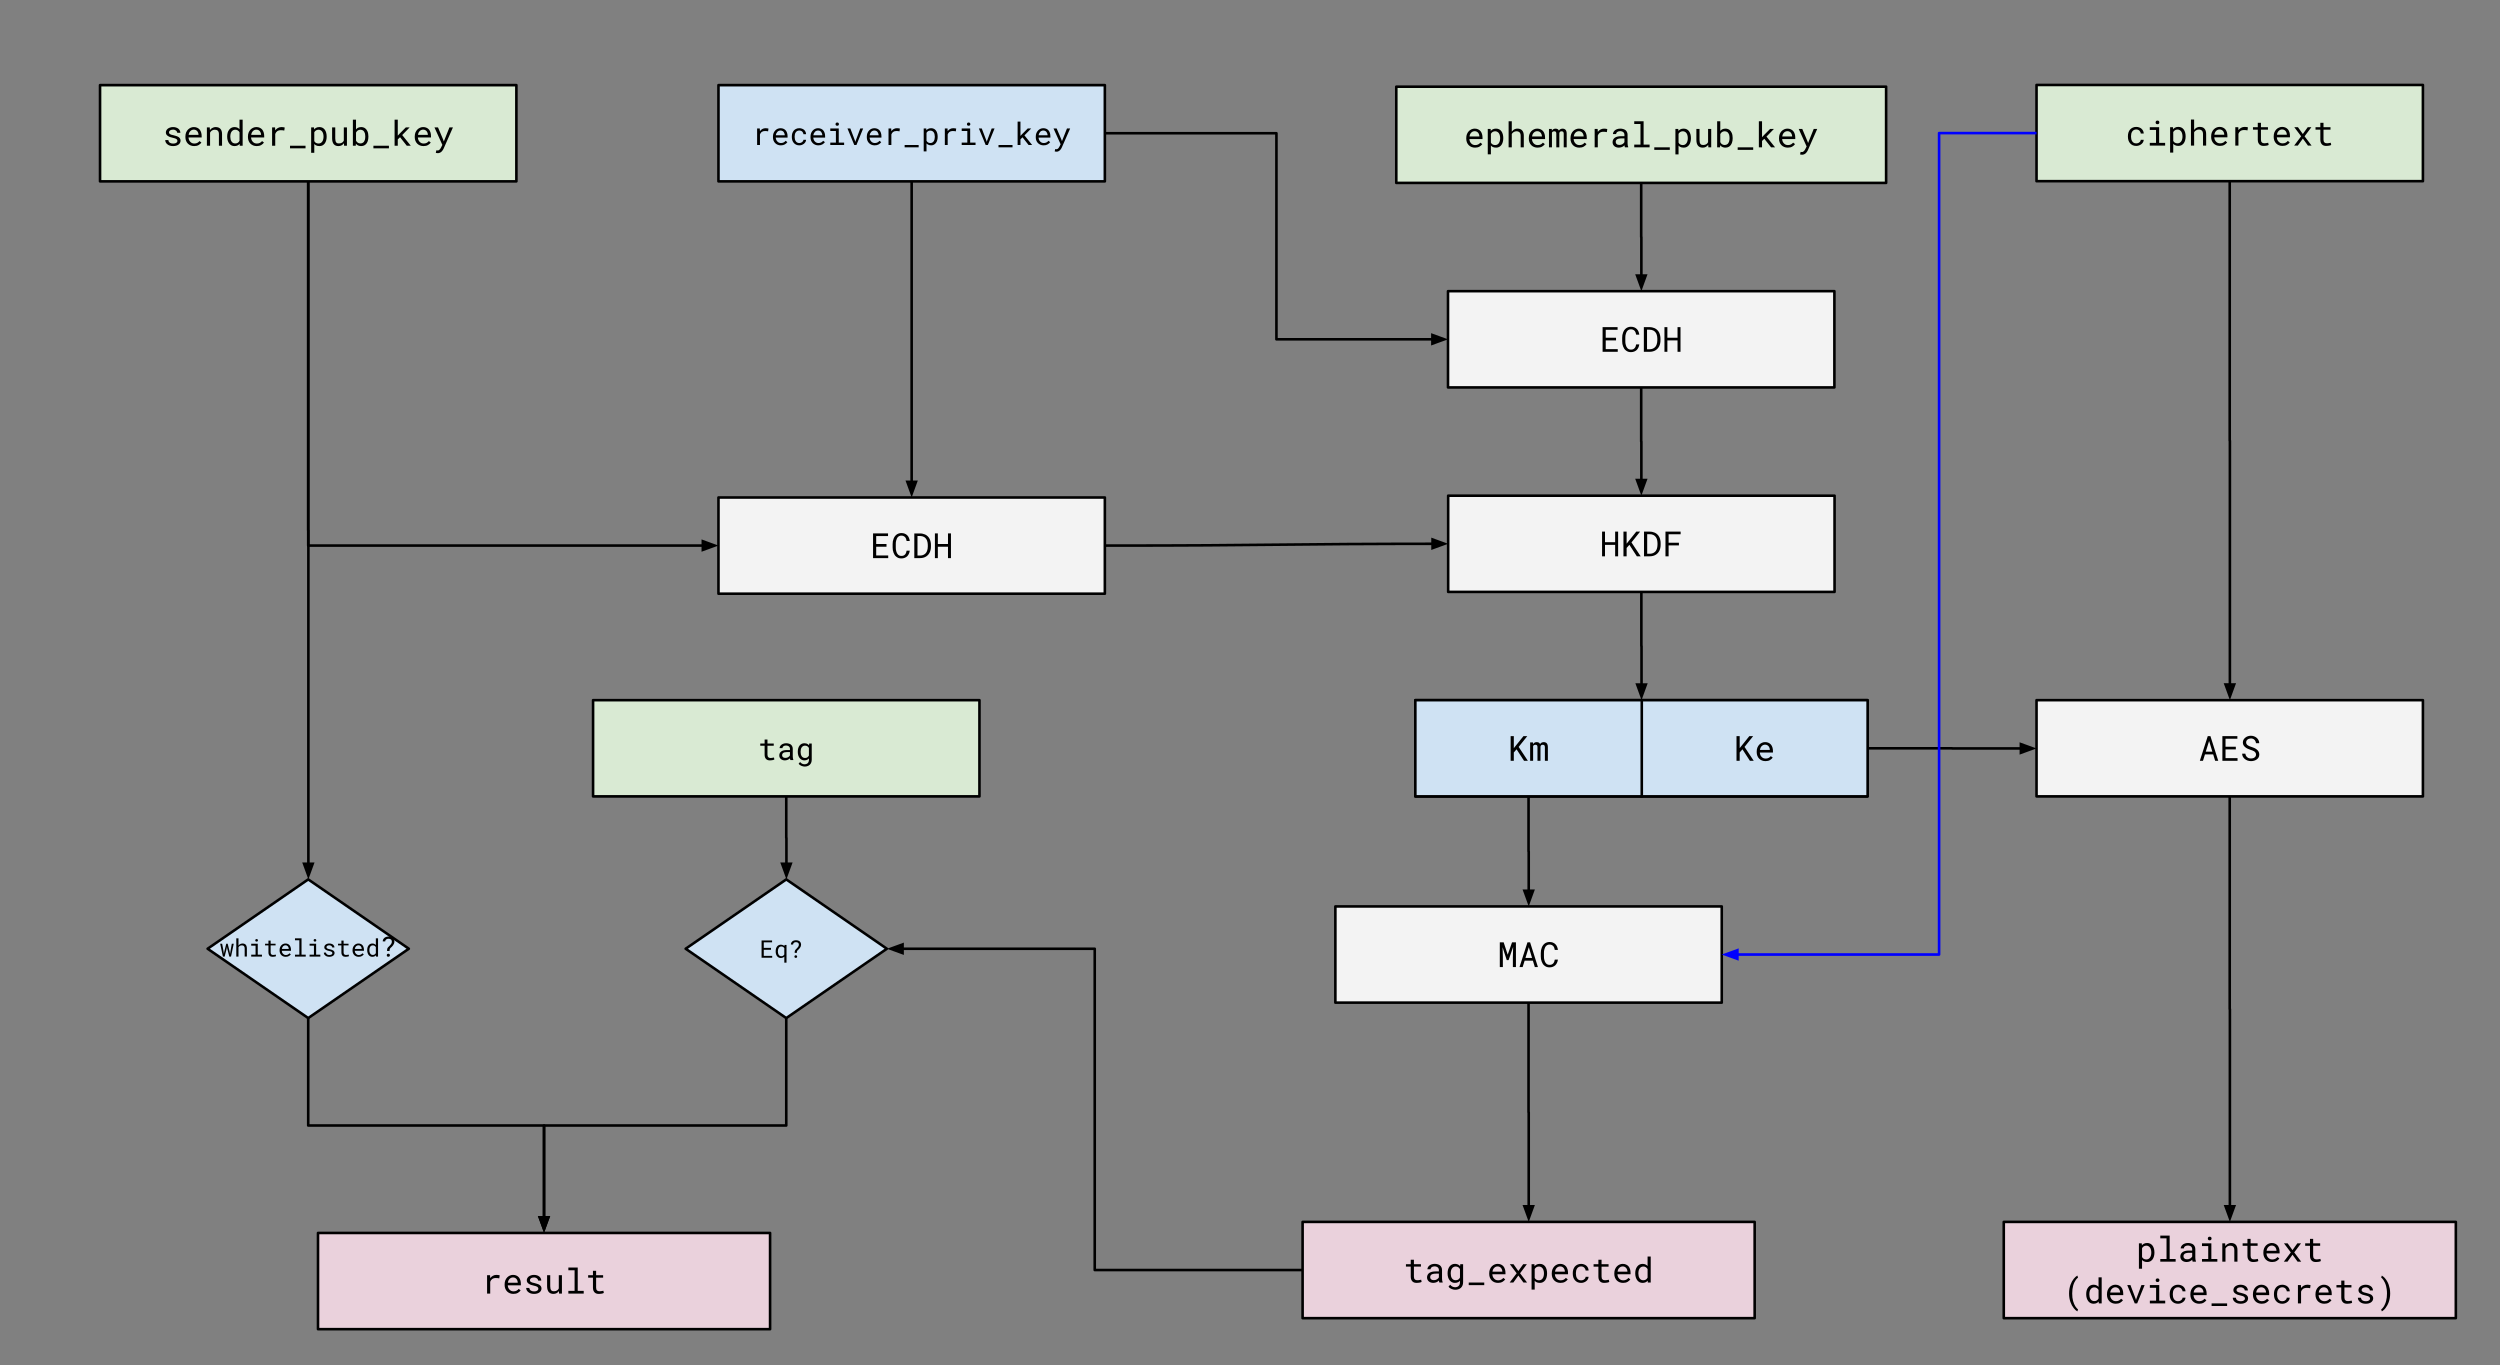 <svg viewBox="0.0 0.0 959.024 523.743" fill="none" stroke="none" xmlns:xlink="http://www.w3.org/1999/xlink" xmlns="http://www.w3.org/2000/svg"><rect x="0.0" y="0.0" width="959.024" height="523.743" fill="#808080" stroke="none"/><clipPath id="p.0"><path d="m0 0l959.024 0l0 523.743l-959.024 0l0 -523.743z" clip-rule="nonzero"/></clipPath><g clip-path="url(#p.0)"><path fill="#000000" fill-opacity="0.0" d="m0 0l959.024 0l0 523.743l-959.024 0z" fill-rule="evenodd"/><path fill="#cfe2f3" d="m275.612 32.656l148.22 0l0 36.913l-148.22 0z" fill-rule="evenodd"/><path stroke="#000000" stroke-width="1.0" stroke-linejoin="round" stroke-linecap="butt" d="m275.612 32.656l148.22 0l0 36.913l-148.22 0z" fill-rule="evenodd"/><path fill="#000000" d="m293.684 49.18q-0.688 0 -1.234 0.297q-0.531 0.297 -0.922 0.828l-0.016 -0.156l-0.047 -0.859l-1.031 0l0 6.344l1.094 0l0 -4.062q0.109 -0.297 0.266 -0.531q0.172 -0.234 0.375 -0.406q0.25 -0.188 0.562 -0.281q0.328 -0.094 0.734 -0.094q0.297 0 0.578 0.031q0.297 0.031 0.609 0.094l0.141 -1.062q-0.156 -0.062 -0.484 -0.094q-0.328 -0.047 -0.625 -0.047zm5.857 6.578q0.922 0 1.547 -0.375q0.625 -0.375 0.953 -0.859l-0.672 -0.516q-0.297 0.391 -0.75 0.625q-0.453 0.234 -1.031 0.234q-0.438 0 -0.797 -0.156q-0.359 -0.172 -0.625 -0.469q-0.25 -0.266 -0.391 -0.609q-0.141 -0.359 -0.188 -0.812l0 -0.047l4.531 0l0 -0.484q0 -0.672 -0.172 -1.234q-0.156 -0.562 -0.5 -0.984q-0.344 -0.422 -0.859 -0.656q-0.516 -0.234 -1.188 -0.234q-0.547 0 -1.078 0.219q-0.516 0.219 -0.922 0.641q-0.406 0.422 -0.656 1.031q-0.234 0.594 -0.234 1.375l0 0.234q0 0.672 0.219 1.234q0.219 0.562 0.625 0.969q0.391 0.406 0.953 0.641q0.562 0.234 1.234 0.234zm-0.141 -5.688q0.406 0 0.703 0.156q0.312 0.141 0.516 0.391q0.188 0.25 0.297 0.594q0.125 0.328 0.125 0.625l0 0.047l-3.422 0q0.062 -0.438 0.219 -0.766q0.172 -0.344 0.406 -0.578q0.234 -0.234 0.531 -0.344q0.297 -0.125 0.625 -0.125zm7.232 4.797q-0.5 0 -0.844 -0.203q-0.344 -0.203 -0.547 -0.531q-0.219 -0.312 -0.312 -0.719q-0.094 -0.406 -0.094 -0.828l0 -0.25q0 -0.406 0.094 -0.812q0.094 -0.406 0.312 -0.734q0.203 -0.312 0.547 -0.516q0.344 -0.203 0.844 -0.203q0.328 0 0.609 0.109q0.297 0.109 0.5 0.297q0.203 0.203 0.312 0.453q0.125 0.25 0.141 0.547l1.016 0q0 -0.484 -0.203 -0.906q-0.188 -0.422 -0.516 -0.734q-0.344 -0.297 -0.828 -0.469q-0.469 -0.188 -1.031 -0.188q-0.719 0 -1.266 0.266q-0.531 0.25 -0.891 0.672q-0.359 0.453 -0.547 1.031q-0.172 0.562 -0.172 1.188l0 0.25q0 0.625 0.172 1.203q0.188 0.578 0.547 1.0q0.359 0.438 0.891 0.703q0.547 0.266 1.266 0.266q0.5 0 0.969 -0.172q0.469 -0.188 0.828 -0.469q0.344 -0.297 0.562 -0.672q0.219 -0.391 0.219 -0.812l-1.016 0q-0.016 0.266 -0.156 0.5q-0.125 0.219 -0.344 0.375q-0.203 0.172 -0.484 0.266q-0.281 0.094 -0.578 0.094zm7.311 0.891q0.922 0 1.547 -0.375q0.625 -0.375 0.953 -0.859l-0.672 -0.516q-0.297 0.391 -0.75 0.625q-0.453 0.234 -1.031 0.234q-0.438 0 -0.797 -0.156q-0.359 -0.172 -0.625 -0.469q-0.25 -0.266 -0.391 -0.609q-0.141 -0.359 -0.188 -0.812l0 -0.047l4.531 0l0 -0.484q0 -0.672 -0.172 -1.234q-0.156 -0.562 -0.5 -0.984q-0.344 -0.422 -0.859 -0.656q-0.516 -0.234 -1.188 -0.234q-0.547 0 -1.078 0.219q-0.516 0.219 -0.922 0.641q-0.406 0.422 -0.656 1.031q-0.234 0.594 -0.234 1.375l0 0.234q0 0.672 0.219 1.234q0.219 0.562 0.625 0.969q0.391 0.406 0.953 0.641q0.562 0.234 1.234 0.234zm-0.141 -5.688q0.406 0 0.703 0.156q0.312 0.141 0.516 0.391q0.188 0.25 0.297 0.594q0.125 0.328 0.125 0.625l0 0.047l-3.422 0q0.062 -0.438 0.219 -0.766q0.172 -0.344 0.406 -0.578q0.234 -0.234 0.531 -0.344q0.297 -0.125 0.625 -0.125zm4.701 -0.781l0 0.953l2.156 0l0 4.453l-2.156 0l0 0.938l5.312 0l0 -0.938l-2.062 0l0 -5.406l-3.25 0zm2.016 -1.656q0 0.266 0.156 0.438q0.172 0.172 0.5 0.172q0.312 0 0.469 -0.172q0.172 -0.172 0.172 -0.438q0 -0.156 -0.047 -0.266q-0.047 -0.125 -0.141 -0.219q-0.062 -0.078 -0.188 -0.109q-0.109 -0.047 -0.266 -0.047q-0.156 0 -0.281 0.047q-0.109 0.031 -0.188 0.109q-0.094 0.094 -0.141 0.219q-0.047 0.125 -0.047 0.266zm7.186 8.0l0.828 0l2.578 -6.344l-1.109 0l-1.781 4.781l-0.094 0.391l-0.109 -0.391l-1.812 -4.781l-1.109 0l2.609 6.344zm7.842 0.125q0.922 0 1.547 -0.375q0.625 -0.375 0.953 -0.859l-0.672 -0.516q-0.297 0.391 -0.75 0.625q-0.453 0.234 -1.031 0.234q-0.438 0 -0.797 -0.156q-0.359 -0.172 -0.625 -0.469q-0.25 -0.266 -0.391 -0.609q-0.141 -0.359 -0.188 -0.812l0 -0.047l4.531 0l0 -0.484q0 -0.672 -0.172 -1.234q-0.156 -0.562 -0.5 -0.984q-0.344 -0.422 -0.859 -0.656q-0.516 -0.234 -1.188 -0.234q-0.547 0 -1.078 0.219q-0.516 0.219 -0.922 0.641q-0.406 0.422 -0.656 1.031q-0.234 0.594 -0.234 1.375l0 0.234q0 0.672 0.219 1.234q0.219 0.562 0.625 0.969q0.391 0.406 0.953 0.641q0.562 0.234 1.234 0.234zm-0.141 -5.688q0.406 0 0.703 0.156q0.312 0.141 0.516 0.391q0.188 0.25 0.297 0.594q0.125 0.328 0.125 0.625l0 0.047l-3.422 0q0.062 -0.438 0.219 -0.766q0.172 -0.344 0.406 -0.578q0.234 -0.234 0.531 -0.344q0.297 -0.125 0.625 -0.125zm8.686 -0.891q-0.688 0 -1.234 0.297q-0.531 0.297 -0.922 0.828l-0.016 -0.156l-0.047 -0.859l-1.031 0l0 6.344l1.094 0l0 -4.062q0.109 -0.297 0.266 -0.531q0.172 -0.234 0.375 -0.406q0.25 -0.188 0.562 -0.281q0.328 -0.094 0.734 -0.094q0.297 0 0.578 0.031q0.297 0.031 0.609 0.094l0.141 -1.062q-0.156 -0.062 -0.484 -0.094q-0.328 -0.047 -0.625 -0.047zm8.311 7.344l0 -0.891l-5.375 0l0 0.891l5.375 0zm1.936 1.547l1.078 0l0 -3.047q0.125 0.125 0.25 0.234q0.141 0.109 0.297 0.203q0.25 0.141 0.562 0.219q0.312 0.078 0.672 0.078q0.609 0 1.062 -0.25q0.469 -0.25 0.781 -0.688q0.328 -0.438 0.484 -1.016q0.172 -0.594 0.172 -1.266l0 -0.125q0 -0.719 -0.172 -1.312q-0.156 -0.594 -0.484 -1.016q-0.312 -0.438 -0.781 -0.672q-0.469 -0.234 -1.078 -0.234q-0.344 0 -0.656 0.078q-0.297 0.062 -0.531 0.203q-0.188 0.094 -0.344 0.234q-0.141 0.125 -0.266 0.281l-0.062 -0.688l-0.984 0l0 8.781zm4.266 -5.656l0 0.125q0 0.453 -0.109 0.875q-0.094 0.422 -0.297 0.75q-0.219 0.312 -0.547 0.516q-0.328 0.188 -0.781 0.188q-0.281 0 -0.516 -0.062q-0.219 -0.078 -0.406 -0.203q-0.172 -0.109 -0.297 -0.25q-0.125 -0.156 -0.234 -0.344l0 -3.047q0.109 -0.203 0.25 -0.359q0.156 -0.172 0.344 -0.281q0.172 -0.109 0.375 -0.156q0.219 -0.062 0.484 -0.062q0.453 0 0.781 0.188q0.328 0.188 0.547 0.5q0.203 0.312 0.297 0.734q0.109 0.422 0.109 0.891zm7.092 -3.234q-0.688 0 -1.234 0.297q-0.531 0.297 -0.922 0.828l-0.016 -0.156l-0.047 -0.859l-1.031 0l0 6.344l1.094 0l0 -4.062q0.109 -0.297 0.266 -0.531q0.172 -0.234 0.375 -0.406q0.25 -0.188 0.562 -0.281q0.328 -0.094 0.734 -0.094q0.297 0 0.578 0.031q0.297 0.031 0.609 0.094l0.141 -1.062q-0.156 -0.062 -0.484 -0.094q-0.328 -0.047 -0.625 -0.047zm3.217 0.109l0 0.953l2.156 0l0 4.453l-2.156 0l0 0.938l5.312 0l0 -0.938l-2.062 0l0 -5.406l-3.25 0zm2.016 -1.656q0 0.266 0.156 0.438q0.172 0.172 0.5 0.172q0.312 0 0.469 -0.172q0.172 -0.172 0.172 -0.438q0 -0.156 -0.047 -0.266q-0.047 -0.125 -0.141 -0.219q-0.062 -0.078 -0.188 -0.109q-0.109 -0.047 -0.266 -0.047q-0.156 0 -0.281 0.047q-0.109 0.031 -0.188 0.109q-0.094 0.094 -0.141 0.219q-0.047 0.125 -0.047 0.266zm7.186 8.0l0.828 0l2.578 -6.344l-1.109 0l-1.781 4.781l-0.094 0.391l-0.109 -0.391l-1.812 -4.781l-1.109 0l2.609 6.344zm10.295 0.891l0 -0.891l-5.375 0l0 0.891l5.375 0zm3.842 -3.844l2.328 2.953l1.375 0l-2.969 -3.703l2.578 -2.641l-1.328 0l-2.078 2.094l-0.703 0.75l0 -5.5l-1.094 0l0 9.0l1.094 0l0 -2.188l0.797 -0.766zm8.107 3.078q0.922 0 1.547 -0.375q0.625 -0.375 0.953 -0.859l-0.672 -0.516q-0.297 0.391 -0.75 0.625q-0.453 0.234 -1.031 0.234q-0.438 0 -0.797 -0.156q-0.359 -0.172 -0.625 -0.469q-0.25 -0.266 -0.391 -0.609q-0.141 -0.359 -0.188 -0.812l0 -0.047l4.531 0l0 -0.484q0 -0.672 -0.172 -1.234q-0.156 -0.562 -0.5 -0.984q-0.344 -0.422 -0.859 -0.656q-0.516 -0.234 -1.188 -0.234q-0.547 0 -1.078 0.219q-0.516 0.219 -0.922 0.641q-0.406 0.422 -0.656 1.031q-0.234 0.594 -0.234 1.375l0 0.234q0 0.672 0.219 1.234q0.219 0.562 0.625 0.969q0.391 0.406 0.953 0.641q0.562 0.234 1.234 0.234zm-0.141 -5.688q0.406 0 0.703 0.156q0.312 0.141 0.516 0.391q0.188 0.25 0.297 0.594q0.125 0.328 0.125 0.625l0 0.047l-3.422 0q0.062 -0.438 0.219 -0.766q0.172 -0.344 0.406 -0.578q0.234 -0.234 0.531 -0.344q0.297 -0.125 0.625 -0.125zm5.045 8.125q0.422 0 0.75 -0.156q0.328 -0.156 0.578 -0.391q0.25 -0.234 0.422 -0.516q0.172 -0.281 0.281 -0.516l3.219 -7.328l-1.219 0l-1.625 4.109l-0.297 0.75l-0.281 -0.766l-1.75 -4.094l-1.203 0l2.719 6.047l-0.422 0.844q-0.062 0.109 -0.172 0.297q-0.094 0.188 -0.234 0.359q-0.156 0.156 -0.344 0.281q-0.172 0.125 -0.406 0.125q-0.078 0 -0.219 -0.016q-0.141 0 -0.297 -0.016l-0.172 0.891q0.109 0.016 0.312 0.047q0.203 0.047 0.359 0.047z" fill-rule="nonzero"/><path fill="#f3f3f3" d="m275.612 190.84l148.22 0l0 36.913l-148.22 0z" fill-rule="evenodd"/><path stroke="#000000" stroke-width="1.0" stroke-linejoin="round" stroke-linecap="butt" d="m275.612 190.84l148.22 0l0 36.913l-148.22 0z" fill-rule="evenodd"/><path fill="#000000" d="m340.069 209.722l0 -1.031l-3.953 0l0 -3.047l4.547 0l0 -1.016l-5.75 0l0 9.469l5.812 0l0 -1.016l-4.609 0l0 -3.359l3.953 0zm8.92 1.531l-1.203 0q-0.062 0.422 -0.203 0.797q-0.141 0.359 -0.375 0.625q-0.25 0.281 -0.594 0.438q-0.344 0.141 -0.828 0.141q-0.438 0 -0.766 -0.141q-0.312 -0.141 -0.562 -0.391q-0.234 -0.234 -0.391 -0.547q-0.156 -0.328 -0.25 -0.688q-0.109 -0.359 -0.156 -0.734q-0.031 -0.375 -0.031 -0.734l0 -1.328q0 -0.359 0.031 -0.734q0.047 -0.375 0.156 -0.719q0.094 -0.359 0.25 -0.672q0.156 -0.328 0.406 -0.578q0.234 -0.234 0.562 -0.375q0.328 -0.141 0.75 -0.141q0.484 0 0.828 0.172q0.344 0.156 0.594 0.422q0.234 0.281 0.375 0.656q0.141 0.375 0.203 0.797l1.203 0q-0.078 -0.672 -0.328 -1.234q-0.234 -0.562 -0.641 -0.953q-0.406 -0.406 -0.969 -0.625q-0.547 -0.219 -1.266 -0.219q-0.594 0 -1.062 0.172q-0.469 0.156 -0.844 0.453q-0.375 0.297 -0.656 0.703q-0.266 0.391 -0.438 0.859q-0.188 0.469 -0.281 0.984q-0.078 0.516 -0.078 1.047l0 1.312q0 0.531 0.078 1.047q0.094 0.516 0.281 0.984q0.172 0.469 0.438 0.875q0.281 0.391 0.656 0.672q0.375 0.297 0.844 0.469q0.484 0.156 1.062 0.156q0.688 0 1.234 -0.219q0.562 -0.219 0.984 -0.609q0.391 -0.391 0.641 -0.938q0.266 -0.547 0.344 -1.203zm1.748 2.844l2.188 0q0.688 0 1.266 -0.156q0.594 -0.156 1.062 -0.453q0.438 -0.281 0.797 -0.672q0.359 -0.406 0.594 -0.891q0.234 -0.469 0.344 -1.031q0.125 -0.562 0.125 -1.188l0 -0.688q0 -0.656 -0.141 -1.219q-0.125 -0.578 -0.359 -1.062q-0.266 -0.562 -0.719 -1.0q-0.438 -0.438 -1.016 -0.703q-0.422 -0.188 -0.922 -0.297q-0.484 -0.109 -1.031 -0.109l-2.188 0l0 9.469zm1.219 -8.484l0.969 0q0.453 0 0.828 0.094q0.375 0.094 0.688 0.266q0.422 0.234 0.719 0.609q0.297 0.359 0.469 0.812q0.141 0.344 0.203 0.766q0.078 0.406 0.078 0.844l0 0.703q0 0.438 -0.078 0.844q-0.062 0.391 -0.188 0.734q-0.156 0.438 -0.406 0.781q-0.25 0.328 -0.609 0.562q-0.328 0.234 -0.766 0.359q-0.422 0.125 -0.938 0.125l-0.969 0l0 -7.5zm12.842 8.484l0 -9.469l-1.141 0l0 4.062l-3.891 0l0 -4.062l-1.125 0l0 9.469l1.125 0l0 -4.375l3.891 0l0 4.375l1.141 0z" fill-rule="nonzero"/><path fill="#000000" fill-opacity="0.0" d="m349.722 69.57l0 121.26" fill-rule="evenodd"/><path stroke="#000000" stroke-width="1.0" stroke-linejoin="round" stroke-linecap="butt" d="m349.722 69.57l0 115.26" fill-rule="evenodd"/><path fill="#000000" stroke="#000000" stroke-width="1.0" stroke-linecap="butt" d="m348.07 184.829l1.652 4.538l1.652 -4.538z" fill-rule="evenodd"/><path fill="#d9ead3" d="m535.627 33.255l187.906 0l0 36.913l-187.906 0z" fill-rule="evenodd"/><path stroke="#000000" stroke-width="1.0" stroke-linejoin="round" stroke-linecap="butt" d="m535.627 33.255l187.906 0l0 36.913l-187.906 0z" fill-rule="evenodd"/><path fill="#000000" d="m565.846 56.636q1.016 0 1.719 -0.406q0.703 -0.422 1.047 -0.953l-0.734 -0.562q-0.328 0.422 -0.828 0.688q-0.5 0.25 -1.141 0.25q-0.5 0 -0.906 -0.172q-0.391 -0.188 -0.672 -0.5q-0.281 -0.297 -0.453 -0.688q-0.156 -0.391 -0.203 -0.906l0 -0.047l5.031 0l0 -0.547q0 -0.734 -0.188 -1.359q-0.188 -0.641 -0.562 -1.109q-0.375 -0.453 -0.953 -0.719q-0.562 -0.266 -1.312 -0.266q-0.609 0 -1.188 0.25q-0.578 0.25 -1.031 0.703q-0.453 0.469 -0.734 1.141q-0.266 0.672 -0.266 1.531l0 0.266q0 0.75 0.25 1.375q0.25 0.625 0.688 1.078q0.453 0.453 1.062 0.703q0.625 0.25 1.375 0.25zm-0.156 -6.312q0.453 0 0.781 0.172q0.344 0.172 0.562 0.438q0.219 0.281 0.344 0.656q0.125 0.375 0.125 0.703l0 0.047l-3.781 0q0.062 -0.484 0.234 -0.859q0.188 -0.375 0.453 -0.625q0.266 -0.266 0.578 -0.391q0.328 -0.141 0.703 -0.141zm5.029 8.891l1.203 0l0 -3.375q0.125 0.141 0.281 0.266q0.156 0.109 0.312 0.219q0.281 0.156 0.625 0.234q0.359 0.078 0.766 0.078q0.656 0 1.172 -0.266q0.516 -0.281 0.875 -0.75q0.344 -0.484 0.531 -1.141q0.188 -0.656 0.188 -1.406l0 -0.141q0 -0.781 -0.188 -1.438q-0.188 -0.672 -0.531 -1.141q-0.359 -0.484 -0.875 -0.75q-0.516 -0.266 -1.203 -0.266q-0.375 0 -0.719 0.078q-0.328 0.078 -0.594 0.234q-0.203 0.109 -0.375 0.266q-0.172 0.141 -0.312 0.312l-0.062 -0.766l-1.094 0l0 9.75zm4.75 -6.281l0 0.141q0 0.516 -0.125 0.984q-0.109 0.469 -0.344 0.812q-0.234 0.359 -0.609 0.578q-0.359 0.203 -0.859 0.203q-0.312 0 -0.562 -0.078q-0.25 -0.078 -0.469 -0.203q-0.172 -0.125 -0.328 -0.281q-0.141 -0.172 -0.25 -0.375l0 -3.391q0.125 -0.219 0.281 -0.391q0.172 -0.188 0.375 -0.312q0.188 -0.125 0.422 -0.188q0.25 -0.078 0.531 -0.078q0.5 0 0.859 0.219q0.375 0.203 0.609 0.562q0.234 0.344 0.344 0.812q0.125 0.469 0.125 0.984zm4.467 -2.422l0 -4.0l-1.219 0l0 10.0l1.219 0l0 -5.109q0.125 -0.219 0.281 -0.391q0.172 -0.172 0.375 -0.297q0.234 -0.172 0.531 -0.266q0.297 -0.094 0.625 -0.094q0.391 0 0.688 0.125q0.312 0.109 0.516 0.328q0.188 0.203 0.281 0.531q0.109 0.312 0.109 0.734l0 4.438l1.203 0l0 -4.438q0 -0.703 -0.172 -1.219q-0.172 -0.516 -0.5 -0.859q-0.312 -0.344 -0.766 -0.5q-0.453 -0.156 -1.0 -0.156q-0.422 0 -0.797 0.125q-0.375 0.109 -0.688 0.344q-0.203 0.141 -0.375 0.328q-0.172 0.172 -0.312 0.375zm9.904 6.125q1.016 0 1.719 -0.406q0.703 -0.422 1.047 -0.953l-0.734 -0.562q-0.328 0.422 -0.828 0.688q-0.5 0.25 -1.141 0.25q-0.5 0 -0.906 -0.172q-0.391 -0.188 -0.672 -0.5q-0.281 -0.297 -0.453 -0.688q-0.156 -0.391 -0.203 -0.906l0 -0.047l5.031 0l0 -0.547q0 -0.734 -0.188 -1.359q-0.188 -0.641 -0.562 -1.109q-0.375 -0.453 -0.953 -0.719q-0.562 -0.266 -1.312 -0.266q-0.609 0 -1.188 0.25q-0.578 0.25 -1.031 0.703q-0.453 0.469 -0.734 1.141q-0.266 0.672 -0.266 1.531l0 0.266q0 0.75 0.25 1.375q0.25 0.625 0.688 1.078q0.453 0.453 1.062 0.703q0.625 0.25 1.375 0.25zm-0.156 -6.312q0.453 0 0.781 0.172q0.344 0.172 0.562 0.438q0.219 0.281 0.344 0.656q0.125 0.375 0.125 0.703l0 0.047l-3.781 0q0.062 -0.484 0.234 -0.859q0.188 -0.375 0.453 -0.625q0.266 -0.266 0.578 -0.391q0.328 -0.141 0.703 -0.141zm5.592 -0.859l-1.078 0l0 7.047l1.141 0l0 -5.609q0.047 -0.094 0.094 -0.188q0.062 -0.094 0.156 -0.172q0.109 -0.078 0.266 -0.125q0.156 -0.062 0.375 -0.062q0.203 0 0.344 0.062q0.141 0.047 0.25 0.141q0.094 0.109 0.141 0.281q0.047 0.172 0.047 0.391l0 5.281l1.156 0l0 -5.266q0 -0.047 0 -0.078q0 -0.031 0 -0.062q0.016 -0.156 0.078 -0.281q0.062 -0.141 0.156 -0.25q0.109 -0.094 0.266 -0.156q0.156 -0.062 0.375 -0.062q0.203 0 0.344 0.062q0.156 0.047 0.266 0.156q0.094 0.109 0.141 0.281q0.062 0.156 0.062 0.391l0 5.266l1.141 0l0 -5.266q0 -0.5 -0.125 -0.875q-0.109 -0.375 -0.328 -0.609q-0.203 -0.203 -0.5 -0.312q-0.297 -0.109 -0.656 -0.109q-0.266 0 -0.5 0.078q-0.219 0.062 -0.391 0.172q-0.156 0.094 -0.281 0.234q-0.109 0.125 -0.203 0.266q-0.078 -0.156 -0.188 -0.281q-0.094 -0.141 -0.219 -0.234q-0.156 -0.109 -0.391 -0.172q-0.219 -0.062 -0.5 -0.062q-0.5 0 -0.844 0.219q-0.344 0.203 -0.562 0.578l-0.031 -0.672zm10.561 7.172q1.016 0 1.719 -0.406q0.703 -0.422 1.047 -0.953l-0.734 -0.562q-0.328 0.422 -0.828 0.688q-0.5 0.25 -1.141 0.25q-0.5 0 -0.906 -0.172q-0.391 -0.188 -0.672 -0.5q-0.281 -0.297 -0.453 -0.688q-0.156 -0.391 -0.203 -0.906l0 -0.047l5.031 0l0 -0.547q0 -0.734 -0.188 -1.359q-0.188 -0.641 -0.562 -1.109q-0.375 -0.453 -0.953 -0.719q-0.562 -0.266 -1.312 -0.266q-0.609 0 -1.188 0.25q-0.578 0.25 -1.031 0.703q-0.453 0.469 -0.734 1.141q-0.266 0.672 -0.266 1.531l0 0.266q0 0.75 0.25 1.375q0.25 0.625 0.688 1.078q0.453 0.453 1.062 0.703q0.625 0.25 1.375 0.25zm-0.156 -6.312q0.453 0 0.781 0.172q0.344 0.172 0.562 0.438q0.219 0.281 0.344 0.656q0.125 0.375 0.125 0.703l0 0.047l-3.781 0q0.062 -0.484 0.234 -0.859q0.188 -0.375 0.453 -0.625q0.266 -0.266 0.578 -0.391q0.328 -0.141 0.703 -0.141zm9.654 -0.984q-0.766 0 -1.375 0.344q-0.594 0.328 -1.031 0.906l0 -0.172l-0.062 -0.953l-1.141 0l0 7.047l1.203 0l0 -4.516q0.125 -0.328 0.297 -0.594q0.188 -0.266 0.422 -0.438q0.266 -0.219 0.625 -0.312q0.359 -0.109 0.812 -0.109q0.344 0 0.656 0.031q0.312 0.031 0.656 0.109l0.172 -1.172q-0.188 -0.078 -0.547 -0.125q-0.359 -0.047 -0.688 -0.047zm8.014 7.172l1.25 0l0 -0.109q-0.125 -0.281 -0.188 -0.672q-0.062 -0.406 -0.062 -0.75l0 -3.281q0 -0.594 -0.219 -1.031q-0.203 -0.438 -0.578 -0.75q-0.375 -0.281 -0.891 -0.422q-0.516 -0.156 -1.109 -0.156q-0.656 0 -1.188 0.188q-0.516 0.172 -0.875 0.469q-0.359 0.297 -0.547 0.672q-0.188 0.375 -0.203 0.75l1.219 0q0 -0.219 0.094 -0.422q0.109 -0.203 0.312 -0.359q0.188 -0.141 0.469 -0.234q0.297 -0.094 0.641 -0.094q0.391 0 0.703 0.109q0.312 0.094 0.516 0.266q0.219 0.172 0.328 0.438q0.125 0.25 0.125 0.562l0 0.562l-1.312 0q-0.734 0 -1.328 0.141q-0.594 0.141 -1.016 0.422q-0.422 0.297 -0.656 0.734q-0.234 0.438 -0.234 1.016q0 0.438 0.172 0.828q0.172 0.375 0.484 0.656q0.312 0.281 0.766 0.438q0.453 0.156 1.016 0.156q0.344 0 0.641 -0.078q0.312 -0.062 0.594 -0.188q0.266 -0.125 0.484 -0.281q0.234 -0.156 0.406 -0.344q0.031 0.219 0.062 0.422q0.047 0.203 0.125 0.344zm-2.141 -0.922q-0.344 0 -0.609 -0.078q-0.266 -0.094 -0.438 -0.266q-0.188 -0.156 -0.281 -0.375q-0.078 -0.219 -0.078 -0.484q0 -0.266 0.094 -0.484q0.109 -0.219 0.297 -0.375q0.281 -0.219 0.734 -0.328q0.469 -0.109 1.094 -0.109l1.125 0l0 1.438q-0.109 0.203 -0.297 0.391q-0.172 0.188 -0.422 0.344q-0.25 0.156 -0.562 0.25q-0.297 0.078 -0.656 0.078zm5.701 -9.078l0 1.047l2.391 0l0 7.906l-2.391 0l0 1.047l5.891 0l0 -1.047l-2.297 0l0 -8.953l-3.594 0zm13.639 10.984l0 -0.984l-5.953 0l0 0.984l5.953 0zm2.154 1.719l1.203 0l0 -3.375q0.125 0.141 0.281 0.266q0.156 0.109 0.312 0.219q0.281 0.156 0.625 0.234q0.359 0.078 0.766 0.078q0.656 0 1.172 -0.266q0.516 -0.281 0.875 -0.75q0.344 -0.484 0.531 -1.141q0.188 -0.656 0.188 -1.406l0 -0.141q0 -0.781 -0.188 -1.438q-0.188 -0.672 -0.531 -1.141q-0.359 -0.484 -0.875 -0.75q-0.516 -0.266 -1.203 -0.266q-0.375 0 -0.719 0.078q-0.328 0.078 -0.594 0.234q-0.203 0.109 -0.375 0.266q-0.172 0.141 -0.312 0.312l-0.062 -0.766l-1.094 0l0 9.75zm4.75 -6.281l0 0.141q0 0.516 -0.125 0.984q-0.109 0.469 -0.344 0.812q-0.234 0.359 -0.609 0.578q-0.359 0.203 -0.859 0.203q-0.312 0 -0.562 -0.078q-0.25 -0.078 -0.469 -0.203q-0.172 -0.125 -0.328 -0.281q-0.141 -0.172 -0.25 -0.375l0 -3.391q0.125 -0.219 0.281 -0.391q0.172 -0.188 0.375 -0.312q0.188 -0.125 0.422 -0.188q0.25 -0.078 0.531 -0.078q0.5 0 0.859 0.219q0.375 0.203 0.609 0.562q0.234 0.344 0.344 0.812q0.125 0.469 0.125 0.984zm7.889 3.578l1.094 0l0 -7.047l-1.203 0l0 5.062q-0.094 0.219 -0.25 0.422q-0.141 0.188 -0.344 0.312q-0.234 0.172 -0.547 0.266q-0.312 0.094 -0.719 0.094q-0.344 0 -0.609 -0.078q-0.266 -0.094 -0.453 -0.328q-0.172 -0.219 -0.266 -0.594q-0.094 -0.375 -0.094 -0.953l0 -4.203l-1.203 0l0 4.188q0 0.797 0.172 1.359q0.172 0.562 0.484 0.922q0.328 0.359 0.766 0.531q0.453 0.172 1.016 0.172q0.688 0 1.203 -0.281q0.531 -0.297 0.891 -0.812l0.062 0.969zm9.326 -3.438l0 -0.141q0 -0.547 -0.094 -1.047q-0.078 -0.5 -0.266 -0.906q-0.156 -0.375 -0.391 -0.672q-0.219 -0.297 -0.5 -0.5q-0.312 -0.219 -0.703 -0.344q-0.375 -0.125 -0.828 -0.125q-0.359 0 -0.672 0.078q-0.312 0.062 -0.578 0.203q-0.203 0.109 -0.391 0.266q-0.172 0.156 -0.328 0.344l0 -3.719l-1.203 0l0 10.0l1.109 0l0.047 -0.797q0.125 0.141 0.25 0.266q0.141 0.125 0.281 0.234q0.297 0.203 0.672 0.312q0.375 0.109 0.828 0.109q0.391 0 0.734 -0.094q0.344 -0.094 0.625 -0.266q0.406 -0.266 0.688 -0.641q0.281 -0.391 0.453 -0.875q0.141 -0.375 0.203 -0.797q0.062 -0.438 0.062 -0.891zm-1.203 -0.141l0 0.141q0 0.312 -0.047 0.609q-0.031 0.297 -0.109 0.562q-0.109 0.344 -0.281 0.625q-0.172 0.281 -0.438 0.453q-0.188 0.141 -0.438 0.219q-0.25 0.078 -0.547 0.078q-0.312 0 -0.578 -0.078q-0.25 -0.078 -0.469 -0.234q-0.203 -0.156 -0.375 -0.344q-0.156 -0.203 -0.266 -0.438l0 -3.078q0.109 -0.234 0.266 -0.422q0.156 -0.203 0.375 -0.359q0.203 -0.141 0.453 -0.219q0.266 -0.094 0.578 -0.094q0.281 0 0.516 0.078q0.234 0.062 0.422 0.172q0.281 0.172 0.469 0.453q0.188 0.281 0.312 0.625q0.078 0.281 0.109 0.609q0.047 0.312 0.047 0.641zm9.076 4.562l0 -0.984l-5.953 0l0 0.984l5.953 0zm4.264 -4.266l2.594 3.281l1.531 0l-3.297 -4.109l2.859 -2.938l-1.469 0l-2.312 2.328l-0.781 0.844l0 -6.125l-1.219 0l0 10.0l1.219 0l0 -2.438l0.875 -0.844zm9.014 3.406q1.016 0 1.719 -0.406q0.703 -0.422 1.047 -0.953l-0.734 -0.562q-0.328 0.422 -0.828 0.688q-0.5 0.25 -1.141 0.25q-0.5 0 -0.906 -0.172q-0.391 -0.188 -0.672 -0.5q-0.281 -0.297 -0.453 -0.688q-0.156 -0.391 -0.203 -0.906l0 -0.047l5.031 0l0 -0.547q0 -0.734 -0.188 -1.359q-0.188 -0.641 -0.562 -1.109q-0.375 -0.453 -0.953 -0.719q-0.562 -0.266 -1.312 -0.266q-0.609 0 -1.188 0.25q-0.578 0.25 -1.031 0.703q-0.453 0.469 -0.734 1.141q-0.266 0.672 -0.266 1.531l0 0.266q0 0.75 0.25 1.375q0.25 0.625 0.688 1.078q0.453 0.453 1.062 0.703q0.625 0.25 1.375 0.25zm-0.156 -6.312q0.453 0 0.781 0.172q0.344 0.172 0.562 0.438q0.219 0.281 0.344 0.656q0.125 0.375 0.125 0.703l0 0.047l-3.781 0q0.062 -0.484 0.234 -0.859q0.188 -0.375 0.453 -0.625q0.266 -0.266 0.578 -0.391q0.328 -0.141 0.703 -0.141zm5.608 9.031q0.469 0 0.828 -0.172q0.375 -0.172 0.641 -0.438q0.281 -0.266 0.469 -0.578q0.188 -0.297 0.312 -0.562l3.578 -8.141l-1.344 0l-1.828 4.578l-0.328 0.828l-0.312 -0.859l-1.922 -4.547l-1.359 0l3.031 6.719l-0.469 0.938q-0.078 0.125 -0.188 0.328q-0.109 0.203 -0.266 0.391q-0.172 0.188 -0.375 0.328q-0.203 0.141 -0.453 0.141q-0.078 0 -0.25 -0.016q-0.156 -0.016 -0.312 -0.031l-0.203 0.984q0.125 0.031 0.344 0.062q0.234 0.047 0.406 0.047z" fill-rule="nonzero"/><path fill="#f3f3f3" d="m555.47 111.701l148.221 0l0 36.913l-148.221 0z" fill-rule="evenodd"/><path stroke="#000000" stroke-width="1.0" stroke-linejoin="round" stroke-linecap="butt" d="m555.47 111.701l148.221 0l0 36.913l-148.221 0z" fill-rule="evenodd"/><path fill="#000000" d="m619.927 130.582l0 -1.031l-3.953 0l0 -3.047l4.547 0l0 -1.016l-5.75 0l0 9.469l5.812 0l0 -1.016l-4.609 0l0 -3.359l3.953 0zm8.92 1.531l-1.203 0q-0.062 0.422 -0.203 0.797q-0.141 0.359 -0.375 0.625q-0.25 0.281 -0.594 0.438q-0.344 0.141 -0.828 0.141q-0.438 0 -0.766 -0.141q-0.312 -0.141 -0.562 -0.391q-0.234 -0.234 -0.391 -0.547q-0.156 -0.328 -0.25 -0.688q-0.109 -0.359 -0.156 -0.734q-0.031 -0.375 -0.031 -0.734l0 -1.328q0 -0.359 0.031 -0.734q0.047 -0.375 0.156 -0.719q0.094 -0.359 0.25 -0.672q0.156 -0.328 0.406 -0.578q0.234 -0.234 0.562 -0.375q0.328 -0.141 0.75 -0.141q0.484 0 0.828 0.172q0.344 0.156 0.594 0.422q0.234 0.281 0.375 0.656q0.141 0.375 0.203 0.797l1.203 0q-0.078 -0.672 -0.328 -1.234q-0.234 -0.562 -0.641 -0.953q-0.406 -0.406 -0.969 -0.625q-0.547 -0.219 -1.266 -0.219q-0.594 0 -1.062 0.172q-0.469 0.156 -0.844 0.453q-0.375 0.297 -0.656 0.703q-0.266 0.391 -0.438 0.859q-0.188 0.469 -0.281 0.984q-0.078 0.516 -0.078 1.047l0 1.312q0 0.531 0.078 1.047q0.094 0.516 0.281 0.984q0.172 0.469 0.438 0.875q0.281 0.391 0.656 0.672q0.375 0.297 0.844 0.469q0.484 0.156 1.062 0.156q0.688 0 1.234 -0.219q0.562 -0.219 0.984 -0.609q0.391 -0.391 0.641 -0.938q0.266 -0.547 0.344 -1.203zm1.748 2.844l2.188 0q0.688 0 1.266 -0.156q0.594 -0.156 1.062 -0.453q0.438 -0.281 0.797 -0.672q0.359 -0.406 0.594 -0.891q0.234 -0.469 0.344 -1.031q0.125 -0.562 0.125 -1.188l0 -0.688q0 -0.656 -0.141 -1.219q-0.125 -0.578 -0.359 -1.062q-0.266 -0.562 -0.719 -1.0q-0.438 -0.438 -1.016 -0.703q-0.422 -0.188 -0.922 -0.297q-0.484 -0.109 -1.031 -0.109l-2.188 0l0 9.469zm1.219 -8.484l0.969 0q0.453 0 0.828 0.094q0.375 0.094 0.688 0.266q0.422 0.234 0.719 0.609q0.297 0.359 0.469 0.812q0.141 0.344 0.203 0.766q0.078 0.406 0.078 0.844l0 0.703q0 0.438 -0.078 0.844q-0.062 0.391 -0.188 0.734q-0.156 0.438 -0.406 0.781q-0.25 0.328 -0.609 0.562q-0.328 0.234 -0.766 0.359q-0.422 0.125 -0.938 0.125l-0.969 0l0 -7.5zm12.842 8.484l0 -9.469l-1.141 0l0 4.062l-3.891 0l0 -4.062l-1.125 0l0 9.469l1.125 0l0 -4.375l3.891 0l0 4.375l1.141 0z" fill-rule="nonzero"/><path fill="#000000" fill-opacity="0.0" d="m423.832 51.113l65.819 0l0 79.055l65.835 0" fill-rule="evenodd"/><path stroke="#000000" stroke-width="1.0" stroke-linejoin="round" stroke-linecap="butt" d="m423.832 51.113l65.819 0l0 79.055l59.835 0" fill-rule="evenodd"/><path fill="#000000" stroke="#000000" stroke-width="1.0" stroke-linecap="butt" d="m549.486 131.82l4.538 -1.652l-4.538 -1.652z" fill-rule="evenodd"/><path fill="#000000" fill-opacity="0.0" d="m629.58 70.168l0 20.766l0.063 0l0 20.777" fill-rule="evenodd"/><path stroke="#000000" stroke-width="1.0" stroke-linejoin="round" stroke-linecap="butt" d="m629.58 70.168l0 20.766l0.063 0l0 14.777" fill-rule="evenodd"/><path fill="#000000" stroke="#000000" stroke-width="1.0" stroke-linecap="butt" d="m627.991 105.711l1.652 4.538l1.652 -4.538z" fill-rule="evenodd"/><path fill="#f3f3f3" d="m555.533 190.147l148.22 0l0 36.913l-148.22 0z" fill-rule="evenodd"/><path stroke="#000000" stroke-width="1.0" stroke-linejoin="round" stroke-linecap="butt" d="m555.533 190.147l148.22 0l0 36.913l-148.22 0z" fill-rule="evenodd"/><path fill="#000000" d="m620.725 213.404l0 -9.469l-1.141 0l0 4.062l-3.891 0l0 -4.062l-1.125 0l0 9.469l1.125 0l0 -4.375l3.891 0l0 4.375l1.141 0zm4.326 -4.406l2.859 4.406l1.469 0l-3.531 -5.328l3.312 -4.141l-1.469 0l-2.781 3.469l-0.922 1.156l0 -4.625l-1.219 0l0 9.469l1.219 0l0 -3.203l1.062 -1.203zm5.608 4.406l2.188 0q0.688 0 1.266 -0.156q0.594 -0.156 1.062 -0.453q0.438 -0.281 0.797 -0.672q0.359 -0.406 0.594 -0.891q0.234 -0.469 0.344 -1.031q0.125 -0.562 0.125 -1.188l0 -0.688q0 -0.656 -0.141 -1.219q-0.125 -0.578 -0.359 -1.062q-0.266 -0.562 -0.719 -1.0q-0.438 -0.438 -1.016 -0.703q-0.422 -0.188 -0.922 -0.297q-0.484 -0.109 -1.031 -0.109l-2.188 0l0 9.469zm1.219 -8.484l0.969 0q0.453 0 0.828 0.094q0.375 0.094 0.688 0.266q0.422 0.234 0.719 0.609q0.297 0.359 0.469 0.812q0.141 0.344 0.203 0.766q0.078 0.406 0.078 0.844l0 0.703q0 0.438 -0.078 0.844q-0.062 0.391 -0.188 0.734q-0.156 0.438 -0.406 0.781q-0.25 0.328 -0.609 0.562q-0.328 0.234 -0.766 0.359q-0.422 0.125 -0.938 0.125l-0.969 0l0 -7.5zm12.17 4.297l0 -1.016l-3.953 0l0 -3.25l4.609 0l0 -1.016l-5.812 0l0 9.469l1.203 0l0 -4.188l3.953 0z" fill-rule="nonzero"/><path fill="#000000" fill-opacity="0.0" d="m629.58 148.614l0 20.766l0.063 0l0 20.777" fill-rule="evenodd"/><path stroke="#000000" stroke-width="1.0" stroke-linejoin="round" stroke-linecap="butt" d="m629.58 148.614l0 20.766l0.063 0l0 14.777" fill-rule="evenodd"/><path fill="#000000" stroke="#000000" stroke-width="1.0" stroke-linecap="butt" d="m627.991 184.157l1.652 4.538l1.652 -4.538z" fill-rule="evenodd"/><path fill="#cfe2f3" d="m542.934 268.593l173.417 0l0 36.913l-173.417 0z" fill-rule="evenodd"/><path stroke="#000000" stroke-width="1.0" stroke-linejoin="round" stroke-linecap="butt" d="m542.934 268.593l173.417 0l0 36.913l-173.417 0z" fill-rule="evenodd"/><path fill="#cfe2f3" d="m629.58 268.593l86.866 0l0 36.913l-86.866 0z" fill-rule="evenodd"/><path stroke="#000000" stroke-width="1.0" stroke-linejoin="round" stroke-linecap="butt" d="m629.58 268.593l86.866 0l0 36.913l-86.866 0z" fill-rule="evenodd"/><path fill="#000000" d="m668.421 287.444l2.859 4.406l1.469 0l-3.531 -5.328l3.312 -4.141l-1.469 0l-2.781 3.469l-0.922 1.156l0 -4.625l-1.219 0l0 9.469l1.219 0l0 -3.203l1.062 -1.203zm8.842 4.531q1.016 0 1.719 -0.406q0.703 -0.422 1.047 -0.953l-0.734 -0.562q-0.328 0.422 -0.828 0.688q-0.5 0.25 -1.141 0.25q-0.5 0 -0.906 -0.172q-0.391 -0.188 -0.672 -0.5q-0.281 -0.297 -0.453 -0.688q-0.156 -0.391 -0.203 -0.906l0 -0.047l5.031 0l0 -0.547q0 -0.734 -0.188 -1.359q-0.188 -0.641 -0.562 -1.109q-0.375 -0.453 -0.953 -0.719q-0.562 -0.266 -1.312 -0.266q-0.609 0 -1.188 0.25q-0.578 0.25 -1.031 0.703q-0.453 0.469 -0.734 1.141q-0.266 0.672 -0.266 1.531l0 0.266q0 0.75 0.25 1.375q0.25 0.625 0.688 1.078q0.453 0.453 1.062 0.703q0.625 0.25 1.375 0.25zm-0.156 -6.312q0.453 0 0.781 0.172q0.344 0.172 0.562 0.438q0.219 0.281 0.344 0.656q0.125 0.375 0.125 0.703l0 0.047l-3.781 0q0.062 -0.484 0.234 -0.859q0.188 -0.375 0.453 -0.625q0.266 -0.266 0.578 -0.391q0.328 -0.141 0.703 -0.141z" fill-rule="nonzero"/><path fill="#cfe2f3" d="m542.934 268.593l86.866 0l0 36.913l-86.866 0z" fill-rule="evenodd"/><path stroke="#000000" stroke-width="1.0" stroke-linejoin="round" stroke-linecap="butt" d="m542.934 268.593l86.866 0l0 36.913l-86.866 0z" fill-rule="evenodd"/><path fill="#000000" d="m581.775 287.444l2.859 4.406l1.469 0l-3.531 -5.328l3.312 -4.141l-1.469 0l-2.781 3.469l-0.922 1.156l0 -4.625l-1.219 0l0 9.469l1.219 0l0 -3.203l1.062 -1.203zm6.279 -2.641l-1.078 0l0 7.047l1.141 0l0 -5.609q0.047 -0.094 0.094 -0.188q0.062 -0.094 0.156 -0.172q0.109 -0.078 0.266 -0.125q0.156 -0.062 0.375 -0.062q0.203 0 0.344 0.062q0.141 0.047 0.25 0.141q0.094 0.109 0.141 0.281q0.047 0.172 0.047 0.391l0 5.281l1.156 0l0 -5.266q0 -0.047 0 -0.078q0 -0.031 0 -0.062q0.016 -0.156 0.078 -0.281q0.062 -0.141 0.156 -0.25q0.109 -0.094 0.266 -0.156q0.156 -0.062 0.375 -0.062q0.203 0 0.344 0.062q0.156 0.047 0.266 0.156q0.094 0.109 0.141 0.281q0.062 0.156 0.062 0.391l0 5.266l1.141 0l0 -5.266q0 -0.5 -0.125 -0.875q-0.109 -0.375 -0.328 -0.609q-0.203 -0.203 -0.5 -0.312q-0.297 -0.109 -0.656 -0.109q-0.266 0 -0.5 0.078q-0.219 0.062 -0.391 0.172q-0.156 0.094 -0.281 0.234q-0.109 0.125 -0.203 0.266q-0.078 -0.156 -0.188 -0.281q-0.094 -0.141 -0.219 -0.234q-0.156 -0.109 -0.391 -0.172q-0.219 -0.062 -0.5 -0.062q-0.5 0 -0.844 0.219q-0.344 0.203 -0.562 0.578l-0.031 -0.672z" fill-rule="nonzero"/><path fill="#000000" fill-opacity="0.0" d="m629.643 227.06l0 20.766l0.063 0l0 20.777" fill-rule="evenodd"/><path stroke="#000000" stroke-width="1.0" stroke-linejoin="round" stroke-linecap="butt" d="m629.643 227.06l0 20.766l0.063 0l0 14.777" fill-rule="evenodd"/><path fill="#000000" stroke="#000000" stroke-width="1.0" stroke-linecap="butt" d="m628.054 262.604l1.652 4.538l1.652 -4.538z" fill-rule="evenodd"/><path fill="#d9ead3" d="m781.231 32.593l148.22 0l0 36.913l-148.22 0z" fill-rule="evenodd"/><path stroke="#000000" stroke-width="1.0" stroke-linejoin="round" stroke-linecap="butt" d="m781.231 32.593l148.22 0l0 36.913l-148.22 0z" fill-rule="evenodd"/><path fill="#000000" d="m819.475 55.006q-0.562 0 -0.938 -0.219q-0.375 -0.234 -0.609 -0.594q-0.234 -0.359 -0.344 -0.812q-0.094 -0.453 -0.094 -0.922l0 -0.266q0 -0.453 0.094 -0.906q0.109 -0.453 0.344 -0.812q0.234 -0.359 0.609 -0.578q0.391 -0.234 0.938 -0.234q0.375 0 0.688 0.125q0.312 0.125 0.547 0.344q0.219 0.219 0.344 0.5q0.141 0.281 0.156 0.594l1.141 0q0 -0.531 -0.219 -1.0q-0.219 -0.469 -0.594 -0.812q-0.375 -0.344 -0.906 -0.531q-0.531 -0.203 -1.156 -0.203q-0.797 0 -1.391 0.297q-0.594 0.281 -1.0 0.75q-0.406 0.5 -0.609 1.141q-0.188 0.625 -0.188 1.328l0 0.266q0 0.703 0.188 1.344q0.203 0.641 0.609 1.109q0.406 0.5 1.0 0.781q0.594 0.281 1.391 0.281q0.562 0 1.078 -0.188q0.516 -0.188 0.922 -0.516q0.391 -0.312 0.625 -0.734q0.234 -0.438 0.25 -0.906l-1.141 0q-0.016 0.297 -0.156 0.547q-0.141 0.25 -0.391 0.422q-0.234 0.203 -0.547 0.312q-0.312 0.094 -0.641 0.094zm5.201 -6.203l0 1.047l2.391 0l0 4.953l-2.391 0l0 1.047l5.891 0l0 -1.047l-2.297 0l0 -6.0l-3.594 0zm2.234 -1.844q0 0.297 0.172 0.5q0.188 0.188 0.547 0.188q0.359 0 0.531 -0.188q0.188 -0.203 0.188 -0.5q0 -0.156 -0.047 -0.297q-0.047 -0.141 -0.156 -0.234q-0.078 -0.078 -0.219 -0.125q-0.125 -0.047 -0.297 -0.047q-0.172 0 -0.312 0.047q-0.125 0.047 -0.203 0.125q-0.109 0.109 -0.156 0.25q-0.047 0.125 -0.047 0.281zm5.561 11.594l1.203 0l0 -3.375q0.125 0.141 0.281 0.266q0.156 0.109 0.312 0.219q0.281 0.156 0.625 0.234q0.359 0.078 0.766 0.078q0.656 0 1.172 -0.266q0.516 -0.281 0.875 -0.75q0.344 -0.484 0.531 -1.141q0.188 -0.656 0.188 -1.406l0 -0.141q0 -0.781 -0.188 -1.438q-0.188 -0.672 -0.531 -1.141q-0.359 -0.484 -0.875 -0.75q-0.516 -0.266 -1.203 -0.266q-0.375 0 -0.719 0.078q-0.328 0.078 -0.594 0.234q-0.203 0.109 -0.375 0.266q-0.172 0.141 -0.312 0.312l-0.062 -0.766l-1.094 0l0 9.75zm4.75 -6.281l0 0.141q0 0.516 -0.125 0.984q-0.109 0.469 -0.344 0.812q-0.234 0.359 -0.609 0.578q-0.359 0.203 -0.859 0.203q-0.312 0 -0.562 -0.078q-0.25 -0.078 -0.469 -0.203q-0.172 -0.125 -0.328 -0.281q-0.141 -0.172 -0.25 -0.375l0 -3.391q0.125 -0.219 0.281 -0.391q0.172 -0.188 0.375 -0.312q0.188 -0.125 0.422 -0.188q0.25 -0.078 0.531 -0.078q0.5 0 0.859 0.219q0.375 0.203 0.609 0.562q0.234 0.344 0.344 0.812q0.125 0.469 0.125 0.984zm4.467 -2.422l0 -4.0l-1.219 0l0 10.0l1.219 0l0 -5.109q0.125 -0.219 0.281 -0.391q0.172 -0.172 0.375 -0.297q0.234 -0.172 0.531 -0.266q0.297 -0.094 0.625 -0.094q0.391 0 0.688 0.125q0.312 0.109 0.516 0.328q0.188 0.203 0.281 0.531q0.109 0.312 0.109 0.734l0 4.438l1.203 0l0 -4.438q0 -0.703 -0.172 -1.219q-0.172 -0.516 -0.5 -0.859q-0.312 -0.344 -0.766 -0.5q-0.453 -0.156 -1.0 -0.156q-0.422 0 -0.797 0.125q-0.375 0.109 -0.688 0.344q-0.203 0.141 -0.375 0.328q-0.172 0.172 -0.312 0.375zm9.904 6.125q1.016 0 1.719 -0.406q0.703 -0.422 1.047 -0.953l-0.734 -0.562q-0.328 0.422 -0.828 0.688q-0.5 0.25 -1.141 0.25q-0.5 0 -0.906 -0.172q-0.391 -0.188 -0.672 -0.5q-0.281 -0.297 -0.453 -0.688q-0.156 -0.391 -0.203 -0.906l0 -0.047l5.031 0l0 -0.547q0 -0.734 -0.188 -1.359q-0.188 -0.641 -0.562 -1.109q-0.375 -0.453 -0.953 -0.719q-0.562 -0.266 -1.312 -0.266q-0.609 0 -1.188 0.25q-0.578 0.25 -1.031 0.703q-0.453 0.469 -0.734 1.141q-0.266 0.672 -0.266 1.531l0 0.266q0 0.75 0.25 1.375q0.25 0.625 0.688 1.078q0.453 0.453 1.062 0.703q0.625 0.25 1.375 0.25zm-0.156 -6.312q0.453 0 0.781 0.172q0.344 0.172 0.562 0.438q0.219 0.281 0.344 0.656q0.125 0.375 0.125 0.703l0 0.047l-3.781 0q0.062 -0.484 0.234 -0.859q0.188 -0.375 0.453 -0.625q0.266 -0.266 0.578 -0.391q0.328 -0.141 0.703 -0.141zm9.654 -0.984q-0.766 0 -1.375 0.344q-0.594 0.328 -1.031 0.906l0 -0.172l-0.062 -0.953l-1.141 0l0 7.047l1.203 0l0 -4.516q0.125 -0.328 0.297 -0.594q0.188 -0.266 0.422 -0.438q0.266 -0.219 0.625 -0.312q0.359 -0.109 0.812 -0.109q0.344 0 0.656 0.031q0.312 0.031 0.656 0.109l0.172 -1.172q-0.188 -0.078 -0.547 -0.125q-0.359 -0.047 -0.688 -0.047zm6.233 -1.578l-1.219 0l0 1.703l-1.844 0l0 0.938l1.844 0l0 3.828q0 0.641 0.172 1.109q0.188 0.453 0.484 0.75q0.297 0.281 0.703 0.422q0.406 0.125 0.875 0.125q0.281 0 0.562 -0.031q0.281 -0.016 0.531 -0.062q0.266 -0.047 0.469 -0.109q0.219 -0.078 0.375 -0.172l-0.172 -0.844q-0.109 0.016 -0.281 0.062q-0.172 0.031 -0.375 0.062q-0.203 0.031 -0.406 0.062q-0.203 0.016 -0.406 0.016q-0.266 0 -0.5 -0.062q-0.234 -0.062 -0.422 -0.234q-0.188 -0.156 -0.297 -0.422q-0.094 -0.266 -0.094 -0.672l0 -3.828l2.688 0l0 -0.938l-2.688 0l0 -1.703zm8.264 8.875q1.016 0 1.719 -0.406q0.703 -0.422 1.047 -0.953l-0.734 -0.562q-0.328 0.422 -0.828 0.688q-0.5 0.25 -1.141 0.25q-0.5 0 -0.906 -0.172q-0.391 -0.188 -0.672 -0.5q-0.281 -0.297 -0.453 -0.688q-0.156 -0.391 -0.203 -0.906l0 -0.047l5.031 0l0 -0.547q0 -0.734 -0.188 -1.359q-0.188 -0.641 -0.562 -1.109q-0.375 -0.453 -0.953 -0.719q-0.562 -0.266 -1.312 -0.266q-0.609 0 -1.188 0.25q-0.578 0.25 -1.031 0.703q-0.453 0.469 -0.734 1.141q-0.266 0.672 -0.266 1.531l0 0.266q0 0.75 0.25 1.375q0.25 0.625 0.688 1.078q0.453 0.453 1.062 0.703q0.625 0.25 1.375 0.25zm-0.156 -6.312q0.453 0 0.781 0.172q0.344 0.172 0.562 0.438q0.219 0.281 0.344 0.656q0.125 0.375 0.125 0.703l0 0.047l-3.781 0q0.062 -0.484 0.234 -0.859q0.188 -0.375 0.453 -0.625q0.266 -0.266 0.578 -0.391q0.328 -0.141 0.703 -0.141zm7.951 1.75l-1.859 -2.609l-1.406 0l2.625 3.484l-2.688 3.562l1.406 0l1.938 -2.688l1.953 2.688l1.391 0l-2.688 -3.562l2.609 -3.484l-1.406 0l-1.875 2.609zm7.936 -4.312l-1.219 0l0 1.703l-1.844 0l0 0.938l1.844 0l0 3.828q0 0.641 0.172 1.109q0.188 0.453 0.484 0.75q0.297 0.281 0.703 0.422q0.406 0.125 0.875 0.125q0.281 0 0.562 -0.031q0.281 -0.016 0.531 -0.062q0.266 -0.047 0.469 -0.109q0.219 -0.078 0.375 -0.172l-0.172 -0.844q-0.109 0.016 -0.281 0.062q-0.172 0.031 -0.375 0.062q-0.203 0.031 -0.406 0.062q-0.203 0.016 -0.406 0.016q-0.266 0 -0.5 -0.062q-0.234 -0.062 -0.422 -0.234q-0.188 -0.156 -0.297 -0.422q-0.094 -0.266 -0.094 -0.672l0 -3.828l2.688 0l0 -0.938l-2.688 0l0 -1.703z" fill-rule="nonzero"/><path fill="#f3f3f3" d="m781.231 268.593l148.22 0l0 36.913l-148.22 0z" fill-rule="evenodd"/><path stroke="#000000" stroke-width="1.0" stroke-linejoin="round" stroke-linecap="butt" d="m781.231 268.593l148.22 0l0 36.913l-148.22 0z" fill-rule="evenodd"/><path fill="#000000" d="m849 289.397l0.75 2.453l1.188 0l-3.0 -9.469l-1.016 0l-3.047 9.469l1.203 0l0.766 -2.453l3.156 0zm-2.844 -1.047l1.281 -4.109l1.25 4.109l-2.531 0zm11.529 -0.875l0 -1.031l-3.953 0l0 -3.047l4.547 0l0 -1.016l-5.75 0l0 9.469l5.812 0l0 -1.016l-4.609 0l0 -3.359l3.953 0zm7.748 1.984q0 0.391 -0.172 0.672q-0.172 0.281 -0.438 0.469q-0.266 0.188 -0.609 0.281q-0.344 0.078 -0.688 0.078q-0.453 0 -0.828 -0.109q-0.359 -0.125 -0.656 -0.375q-0.281 -0.234 -0.469 -0.578q-0.172 -0.344 -0.234 -0.781l-1.234 0q0.016 0.609 0.266 1.109q0.25 0.5 0.688 0.875q0.484 0.422 1.125 0.656q0.656 0.219 1.344 0.219q0.562 0 1.125 -0.156q0.578 -0.156 1.016 -0.469q0.453 -0.312 0.734 -0.781q0.281 -0.484 0.281 -1.125q0 -0.641 -0.266 -1.109q-0.266 -0.484 -0.688 -0.812q-0.438 -0.359 -0.969 -0.594q-0.516 -0.234 -1.047 -0.391q-0.328 -0.109 -0.688 -0.234q-0.359 -0.125 -0.656 -0.328q-0.312 -0.188 -0.516 -0.469q-0.203 -0.281 -0.219 -0.703q0 -0.375 0.156 -0.656q0.156 -0.281 0.422 -0.484q0.25 -0.188 0.578 -0.281q0.328 -0.109 0.672 -0.109q0.438 0 0.766 0.141q0.344 0.125 0.594 0.375q0.25 0.234 0.391 0.578q0.156 0.328 0.203 0.734l1.25 0q-0.016 -0.656 -0.281 -1.172q-0.266 -0.531 -0.719 -0.906q-0.438 -0.375 -1.016 -0.578q-0.562 -0.203 -1.188 -0.203q-0.562 0 -1.125 0.172q-0.547 0.172 -0.969 0.516q-0.438 0.328 -0.719 0.812q-0.266 0.469 -0.266 1.094q0 0.609 0.266 1.062q0.281 0.453 0.703 0.781q0.422 0.328 0.938 0.562q0.516 0.219 1.016 0.391q0.359 0.109 0.719 0.25q0.375 0.125 0.688 0.328q0.312 0.219 0.516 0.516q0.203 0.297 0.203 0.734z" fill-rule="nonzero"/><path fill="#000000" fill-opacity="0.0" d="m716.446 287.05l32.392 0l0 0.063l32.395 0" fill-rule="evenodd"/><path stroke="#000000" stroke-width="1.0" stroke-linejoin="round" stroke-linecap="butt" d="m716.446 287.05l32.392 0l0 0.063l26.395 0" fill-rule="evenodd"/><path fill="#000000" stroke="#000000" stroke-width="1.0" stroke-linecap="butt" d="m775.234 288.765l4.538 -1.652l-4.538 -1.652z" fill-rule="evenodd"/><path fill="#000000" fill-opacity="0.0" d="m855.341 69.507l0 99.543l0.063 0l0 99.543" fill-rule="evenodd"/><path stroke="#000000" stroke-width="1.0" stroke-linejoin="round" stroke-linecap="butt" d="m855.341 69.507l0 99.543l0.063 0l0 93.543" fill-rule="evenodd"/><path fill="#000000" stroke="#000000" stroke-width="1.0" stroke-linecap="butt" d="m853.752 262.593l1.652 4.538l1.652 -4.538z" fill-rule="evenodd"/><path fill="#f3f3f3" d="m512.257 347.711l148.22 0l0 36.913l-148.22 0z" fill-rule="evenodd"/><path stroke="#000000" stroke-width="1.0" stroke-linejoin="round" stroke-linecap="butt" d="m512.257 347.711l148.22 0l0 36.913l-148.22 0z" fill-rule="evenodd"/><path fill="#000000" d="m576.823 361.499l-1.484 0l0 9.469l1.172 0l0 -3.781l-0.109 -3.812l1.609 4.953l0.688 0l1.75 -5.094l-0.094 3.953l0 3.781l1.172 0l0 -9.469l-1.5 0l-1.656 4.734l-1.547 -4.734zm11.201 7.016l0.75 2.453l1.188 0l-3.0 -9.469l-1.016 0l-3.047 9.469l1.203 0l0.766 -2.453l3.156 0zm-2.844 -1.047l1.281 -4.109l1.25 4.109l-2.531 0zm12.451 0.656l-1.203 0q-0.062 0.422 -0.203 0.797q-0.141 0.359 -0.375 0.625q-0.25 0.281 -0.594 0.438q-0.344 0.141 -0.828 0.141q-0.438 0 -0.766 -0.141q-0.312 -0.141 -0.562 -0.391q-0.234 -0.234 -0.391 -0.547q-0.156 -0.328 -0.25 -0.688q-0.109 -0.359 -0.156 -0.734q-0.031 -0.375 -0.031 -0.734l0 -1.328q0 -0.359 0.031 -0.734q0.047 -0.375 0.156 -0.719q0.094 -0.359 0.25 -0.672q0.156 -0.328 0.406 -0.578q0.234 -0.234 0.562 -0.375q0.328 -0.141 0.75 -0.141q0.484 0 0.828 0.172q0.344 0.156 0.594 0.422q0.234 0.281 0.375 0.656q0.141 0.375 0.203 0.797l1.203 0q-0.078 -0.672 -0.328 -1.234q-0.234 -0.562 -0.641 -0.953q-0.406 -0.406 -0.969 -0.625q-0.547 -0.219 -1.266 -0.219q-0.594 0 -1.062 0.172q-0.469 0.156 -0.844 0.453q-0.375 0.297 -0.656 0.703q-0.266 0.391 -0.438 0.859q-0.188 0.469 -0.281 0.984q-0.078 0.516 -0.078 1.047l0 1.312q0 0.531 0.078 1.047q0.094 0.516 0.281 0.984q0.172 0.469 0.438 0.875q0.281 0.391 0.656 0.672q0.375 0.297 0.844 0.469q0.484 0.156 1.062 0.156q0.688 0 1.234 -0.219q0.562 -0.219 0.984 -0.609q0.391 -0.391 0.641 -0.938q0.266 -0.547 0.344 -1.203z" fill-rule="nonzero"/><path fill="#000000" fill-opacity="0.0" d="m586.367 305.507l0 21.102l0.063 0l0 21.102" fill-rule="evenodd"/><path stroke="#000000" stroke-width="1.0" stroke-linejoin="round" stroke-linecap="butt" d="m586.367 305.507l0 21.102l0.063 0l0 15.102" fill-rule="evenodd"/><path fill="#000000" stroke="#000000" stroke-width="1.0" stroke-linecap="butt" d="m584.779 341.711l1.652 4.538l1.652 -4.538z" fill-rule="evenodd"/><path fill="#ead1dc" d="m768.664 468.743l173.417 0l0 36.913l-173.417 0z" fill-rule="evenodd"/><path stroke="#000000" stroke-width="1.0" stroke-linejoin="round" stroke-linecap="butt" d="m768.664 468.743l173.417 0l0 36.913l-173.417 0z" fill-rule="evenodd"/><path fill="#000000" d="m820.506 486.703l1.203 0l0 -3.375q0.125 0.141 0.281 0.266q0.156 0.109 0.312 0.219q0.281 0.156 0.625 0.234q0.359 0.078 0.766 0.078q0.656 0 1.172 -0.266q0.516 -0.281 0.875 -0.75q0.344 -0.484 0.531 -1.141q0.188 -0.656 0.188 -1.406l0 -0.141q0 -0.781 -0.188 -1.438q-0.188 -0.672 -0.531 -1.141q-0.359 -0.484 -0.875 -0.75q-0.516 -0.266 -1.203 -0.266q-0.375 0 -0.719 0.078q-0.328 0.078 -0.594 0.234q-0.203 0.109 -0.375 0.266q-0.172 0.141 -0.312 0.312l-0.062 -0.766l-1.094 0l0 9.75zm4.75 -6.281l0 0.141q0 0.516 -0.125 0.984q-0.109 0.469 -0.344 0.812q-0.234 0.359 -0.609 0.578q-0.359 0.203 -0.859 0.203q-0.312 0 -0.562 -0.078q-0.25 -0.078 -0.469 -0.203q-0.172 -0.125 -0.328 -0.281q-0.141 -0.172 -0.25 -0.375l0 -3.391q0.125 -0.219 0.281 -0.391q0.172 -0.188 0.375 -0.312q0.188 -0.125 0.422 -0.188q0.25 -0.078 0.531 -0.078q0.5 0 0.859 0.219q0.375 0.203 0.609 0.562q0.234 0.344 0.344 0.812q0.125 0.469 0.125 0.984zm3.451 -6.422l0 1.047l2.391 0l0 7.906l-2.391 0l0 1.047l5.891 0l0 -1.047l-2.297 0l0 -8.953l-3.594 0zm12.436 10.0l1.25 0l0 -0.109q-0.125 -0.281 -0.188 -0.672q-0.062 -0.406 -0.062 -0.75l0 -3.281q0 -0.594 -0.219 -1.031q-0.203 -0.438 -0.578 -0.75q-0.375 -0.281 -0.891 -0.422q-0.516 -0.156 -1.109 -0.156q-0.656 0 -1.188 0.188q-0.516 0.172 -0.875 0.469q-0.359 0.297 -0.547 0.672q-0.188 0.375 -0.203 0.75l1.219 0q0 -0.219 0.094 -0.422q0.109 -0.203 0.312 -0.359q0.188 -0.141 0.469 -0.234q0.297 -0.094 0.641 -0.094q0.391 0 0.703 0.109q0.312 0.094 0.516 0.266q0.219 0.172 0.328 0.438q0.125 0.25 0.125 0.562l0 0.562l-1.312 0q-0.734 0 -1.328 0.141q-0.594 0.141 -1.016 0.422q-0.422 0.297 -0.656 0.734q-0.234 0.438 -0.234 1.016q0 0.438 0.172 0.828q0.172 0.375 0.484 0.656q0.312 0.281 0.766 0.438q0.453 0.156 1.016 0.156q0.344 0 0.641 -0.078q0.312 -0.062 0.594 -0.188q0.266 -0.125 0.484 -0.281q0.234 -0.156 0.406 -0.344q0.031 0.219 0.062 0.422q0.047 0.203 0.125 0.344zm-2.141 -0.922q-0.344 0 -0.609 -0.078q-0.266 -0.094 -0.438 -0.266q-0.188 -0.156 -0.281 -0.375q-0.078 -0.219 -0.078 -0.484q0 -0.266 0.094 -0.484q0.109 -0.219 0.297 -0.375q0.281 -0.219 0.734 -0.328q0.469 -0.109 1.094 -0.109l1.125 0l0 1.438q-0.109 0.203 -0.297 0.391q-0.172 0.188 -0.422 0.344q-0.25 0.156 -0.562 0.25q-0.297 0.078 -0.656 0.078zm5.701 -6.125l0 1.047l2.391 0l0 4.953l-2.391 0l0 1.047l5.891 0l0 -1.047l-2.297 0l0 -6.0l-3.594 0zm2.234 -1.844q0 0.297 0.172 0.5q0.188 0.188 0.547 0.188q0.359 0 0.531 -0.188q0.188 -0.203 0.188 -0.5q0 -0.156 -0.047 -0.297q-0.047 -0.141 -0.156 -0.234q-0.078 -0.078 -0.219 -0.125q-0.125 -0.047 -0.297 -0.047q-0.172 0 -0.312 0.047q-0.125 0.047 -0.203 0.125q-0.109 0.109 -0.156 0.25q-0.047 0.125 -0.047 0.281zm5.561 8.891l1.219 0l0 -5.047q0.109 -0.234 0.281 -0.422q0.172 -0.188 0.359 -0.328q0.25 -0.172 0.531 -0.266q0.281 -0.094 0.609 -0.094q0.391 0 0.688 0.094q0.297 0.094 0.5 0.297q0.203 0.203 0.312 0.531q0.109 0.328 0.109 0.797l0 4.438l1.203 0l0 -4.469q0 -0.703 -0.172 -1.219q-0.172 -0.516 -0.5 -0.844q-0.312 -0.328 -0.766 -0.484q-0.453 -0.156 -1.016 -0.156q-0.406 0 -0.781 0.125q-0.359 0.109 -0.672 0.312q-0.203 0.141 -0.391 0.328q-0.188 0.188 -0.344 0.406l-0.078 -1.047l-1.094 0l0 7.047zm10.858 -8.75l-1.219 0l0 1.703l-1.844 0l0 0.938l1.844 0l0 3.828q0 0.641 0.172 1.109q0.188 0.453 0.484 0.75q0.297 0.281 0.703 0.422q0.406 0.125 0.875 0.125q0.281 0 0.562 -0.031q0.281 -0.016 0.531 -0.062q0.266 -0.047 0.469 -0.109q0.219 -0.078 0.375 -0.172l-0.172 -0.844q-0.109 0.016 -0.281 0.062q-0.172 0.031 -0.375 0.062q-0.203 0.031 -0.406 0.062q-0.203 0.016 -0.406 0.016q-0.266 0 -0.5 -0.062q-0.234 -0.062 -0.422 -0.234q-0.188 -0.156 -0.297 -0.422q-0.094 -0.266 -0.094 -0.672l0 -3.828l2.688 0l0 -0.938l-2.688 0l0 -1.703zm8.264 8.875q1.016 0 1.719 -0.406q0.703 -0.422 1.047 -0.953l-0.734 -0.562q-0.328 0.422 -0.828 0.688q-0.5 0.25 -1.141 0.25q-0.5 0 -0.906 -0.172q-0.391 -0.188 -0.672 -0.5q-0.281 -0.297 -0.453 -0.688q-0.156 -0.391 -0.203 -0.906l0 -0.047l5.031 0l0 -0.547q0 -0.734 -0.188 -1.359q-0.188 -0.641 -0.562 -1.109q-0.375 -0.453 -0.953 -0.719q-0.562 -0.266 -1.312 -0.266q-0.609 0 -1.188 0.25q-0.578 0.25 -1.031 0.703q-0.453 0.469 -0.734 1.141q-0.266 0.672 -0.266 1.531l0 0.266q0 0.75 0.25 1.375q0.25 0.625 0.688 1.078q0.453 0.453 1.062 0.703q0.625 0.25 1.375 0.25zm-0.156 -6.312q0.453 0 0.781 0.172q0.344 0.172 0.562 0.438q0.219 0.281 0.344 0.656q0.125 0.375 0.125 0.703l0 0.047l-3.781 0q0.062 -0.484 0.234 -0.859q0.188 -0.375 0.453 -0.625q0.266 -0.266 0.578 -0.391q0.328 -0.141 0.703 -0.141zm7.951 1.75l-1.859 -2.609l-1.406 0l2.625 3.484l-2.688 3.562l1.406 0l1.938 -2.688l1.953 2.688l1.391 0l-2.688 -3.562l2.609 -3.484l-1.406 0l-1.875 2.609zm7.936 -4.312l-1.219 0l0 1.703l-1.844 0l0 0.938l1.844 0l0 3.828q0 0.641 0.172 1.109q0.188 0.453 0.484 0.75q0.297 0.281 0.703 0.422q0.406 0.125 0.875 0.125q0.281 0 0.562 -0.031q0.281 -0.016 0.531 -0.062q0.266 -0.047 0.469 -0.109q0.219 -0.078 0.375 -0.172l-0.172 -0.844q-0.109 0.016 -0.281 0.062q-0.172 0.031 -0.375 0.062q-0.203 0.031 -0.406 0.062q-0.203 0.016 -0.406 0.016q-0.266 0 -0.5 -0.062q-0.234 -0.062 -0.422 -0.234q-0.188 -0.156 -0.297 -0.422q-0.094 -0.266 -0.094 -0.672l0 -3.828l2.688 0l0 -0.938l-2.688 0l0 -1.703z" fill-rule="nonzero"/><path fill="#000000" d="m793.715 496.156l0 0.062q0 0.938 0.141 1.766q0.141 0.812 0.391 1.5q0.25 0.703 0.562 1.281q0.328 0.578 0.688 1.031q0.344 0.453 0.703 0.766q0.375 0.312 0.688 0.5l0.266 -0.734q-0.266 -0.219 -0.531 -0.531q-0.266 -0.297 -0.516 -0.688q-0.234 -0.406 -0.469 -0.922q-0.219 -0.516 -0.391 -1.125q-0.156 -0.594 -0.25 -1.297q-0.078 -0.719 -0.078 -1.531l0 -0.094q0 -0.844 0.094 -1.578q0.094 -0.734 0.266 -1.344q0.188 -0.688 0.453 -1.25q0.281 -0.578 0.578 -1.0q0.203 -0.266 0.406 -0.484q0.219 -0.234 0.438 -0.391l-0.266 -0.781q-0.312 0.172 -0.672 0.5q-0.359 0.312 -0.719 0.766q-0.359 0.453 -0.688 1.031q-0.312 0.578 -0.562 1.266q-0.25 0.703 -0.391 1.531q-0.141 0.812 -0.141 1.75zm6.576 0.266l0 0.141q0 0.75 0.203 1.406q0.203 0.656 0.562 1.141q0.359 0.469 0.875 0.75q0.531 0.266 1.156 0.266q0.656 0 1.141 -0.219q0.5 -0.219 0.844 -0.641l0.047 0.734l1.109 0l0 -10.0l-1.203 0l0 3.656q-0.344 -0.406 -0.812 -0.609q-0.469 -0.219 -1.109 -0.219q-0.641 0 -1.172 0.266q-0.516 0.266 -0.875 0.75q-0.375 0.469 -0.578 1.141q-0.188 0.656 -0.188 1.438zm1.203 0.141l0 -0.141q0 -0.516 0.109 -0.984q0.109 -0.469 0.344 -0.812q0.234 -0.359 0.594 -0.562q0.359 -0.219 0.859 -0.219q0.594 0 0.984 0.281q0.406 0.281 0.641 0.703l0 3.266q-0.234 0.469 -0.641 0.75q-0.391 0.266 -0.984 0.266q-0.516 0 -0.875 -0.203q-0.344 -0.203 -0.578 -0.562q-0.234 -0.344 -0.344 -0.797q-0.109 -0.469 -0.109 -0.984zm10.139 3.562q1.016 0 1.719 -0.406q0.703 -0.422 1.047 -0.953l-0.734 -0.562q-0.328 0.422 -0.828 0.688q-0.5 0.25 -1.141 0.25q-0.5 0 -0.906 -0.172q-0.391 -0.188 -0.672 -0.5q-0.281 -0.297 -0.453 -0.688q-0.156 -0.391 -0.203 -0.906l0 -0.047l5.031 0l0 -0.547q0 -0.734 -0.188 -1.359q-0.188 -0.641 -0.562 -1.109q-0.375 -0.453 -0.953 -0.719q-0.562 -0.266 -1.312 -0.266q-0.609 0 -1.188 0.25q-0.578 0.25 -1.031 0.703q-0.453 0.469 -0.734 1.141q-0.266 0.672 -0.266 1.531l0 0.266q0 0.75 0.25 1.375q0.25 0.625 0.688 1.078q0.453 0.453 1.062 0.703q0.625 0.25 1.375 0.25zm-0.156 -6.312q0.453 0 0.781 0.172q0.344 0.172 0.562 0.438q0.219 0.281 0.344 0.656q0.125 0.375 0.125 0.703l0 0.047l-3.781 0q0.062 -0.484 0.234 -0.859q0.188 -0.375 0.453 -0.625q0.266 -0.266 0.578 -0.391q0.328 -0.141 0.703 -0.141zm7.436 6.188l0.922 0l2.875 -7.047l-1.234 0l-1.969 5.312l-0.125 0.438l-0.109 -0.438l-2.016 -5.312l-1.234 0l2.891 7.047zm5.795 -7.047l0 1.047l2.391 0l0 4.953l-2.391 0l0 1.047l5.891 0l0 -1.047l-2.297 0l0 -6.0l-3.594 0zm2.234 -1.844q0 0.297 0.172 0.5q0.188 0.188 0.547 0.188q0.359 0 0.531 -0.188q0.188 -0.203 0.188 -0.5q0 -0.156 -0.047 -0.297q-0.047 -0.141 -0.156 -0.234q-0.078 -0.078 -0.219 -0.125q-0.125 -0.047 -0.297 -0.047q-0.172 0 -0.312 0.047q-0.125 0.047 -0.203 0.125q-0.109 0.109 -0.156 0.25q-0.047 0.125 -0.047 0.281zm8.561 8.047q-0.562 0 -0.938 -0.219q-0.375 -0.234 -0.609 -0.594q-0.234 -0.359 -0.344 -0.812q-0.094 -0.453 -0.094 -0.922l0 -0.266q0 -0.453 0.094 -0.906q0.109 -0.453 0.344 -0.812q0.234 -0.359 0.609 -0.578q0.391 -0.234 0.938 -0.234q0.375 0 0.688 0.125q0.312 0.125 0.547 0.344q0.219 0.219 0.344 0.5q0.141 0.281 0.156 0.594l1.141 0q0 -0.531 -0.219 -1.0q-0.219 -0.469 -0.594 -0.812q-0.375 -0.344 -0.906 -0.531q-0.531 -0.203 -1.156 -0.203q-0.797 0 -1.391 0.297q-0.594 0.281 -1.0 0.75q-0.406 0.5 -0.609 1.141q-0.188 0.625 -0.188 1.328l0 0.266q0 0.703 0.188 1.344q0.203 0.641 0.609 1.109q0.406 0.5 1.0 0.781q0.594 0.281 1.391 0.281q0.562 0 1.078 -0.188q0.516 -0.188 0.922 -0.516q0.391 -0.312 0.625 -0.734q0.234 -0.438 0.25 -0.906l-1.141 0q-0.016 0.297 -0.156 0.547q-0.141 0.25 -0.391 0.422q-0.234 0.203 -0.547 0.312q-0.312 0.094 -0.641 0.094zm8.123 0.969q1.016 0 1.719 -0.406q0.703 -0.422 1.047 -0.953l-0.734 -0.562q-0.328 0.422 -0.828 0.688q-0.5 0.25 -1.141 0.25q-0.5 0 -0.906 -0.172q-0.391 -0.188 -0.672 -0.5q-0.281 -0.297 -0.453 -0.688q-0.156 -0.391 -0.203 -0.906l0 -0.047l5.031 0l0 -0.547q0 -0.734 -0.188 -1.359q-0.188 -0.641 -0.562 -1.109q-0.375 -0.453 -0.953 -0.719q-0.562 -0.266 -1.312 -0.266q-0.609 0 -1.188 0.25q-0.578 0.25 -1.031 0.703q-0.453 0.469 -0.734 1.141q-0.266 0.672 -0.266 1.531l0 0.266q0 0.75 0.25 1.375q0.25 0.625 0.688 1.078q0.453 0.453 1.062 0.703q0.625 0.25 1.375 0.25zm-0.156 -6.312q0.453 0 0.781 0.172q0.344 0.172 0.562 0.438q0.219 0.281 0.344 0.656q0.125 0.375 0.125 0.703l0 0.047l-3.781 0q0.062 -0.484 0.234 -0.859q0.188 -0.375 0.453 -0.625q0.266 -0.266 0.578 -0.391q0.328 -0.141 0.703 -0.141zm10.873 7.172l0 -0.984l-5.953 0l0 0.984l5.953 0zm6.842 -2.859q0 0.172 -0.062 0.328q-0.062 0.141 -0.188 0.266q-0.203 0.203 -0.562 0.328q-0.359 0.109 -0.844 0.109q-0.297 0 -0.609 -0.062q-0.312 -0.062 -0.578 -0.219q-0.25 -0.156 -0.422 -0.406q-0.172 -0.266 -0.203 -0.641l-1.203 0q0 0.453 0.203 0.875q0.203 0.406 0.594 0.719q0.391 0.328 0.938 0.516q0.562 0.188 1.281 0.188q0.625 0 1.156 -0.141q0.531 -0.156 0.906 -0.422q0.375 -0.281 0.578 -0.656q0.219 -0.391 0.219 -0.859q0 -0.438 -0.188 -0.766q-0.188 -0.328 -0.531 -0.594q-0.359 -0.234 -0.875 -0.406q-0.516 -0.188 -1.156 -0.328q-0.5 -0.094 -0.828 -0.203q-0.312 -0.109 -0.5 -0.234q-0.203 -0.125 -0.281 -0.281q-0.078 -0.172 -0.078 -0.375q0 -0.203 0.094 -0.391q0.109 -0.203 0.297 -0.344q0.188 -0.141 0.469 -0.219q0.297 -0.094 0.688 -0.094q0.375 0 0.672 0.109q0.297 0.109 0.5 0.266q0.203 0.172 0.312 0.391q0.125 0.219 0.125 0.453l1.203 0q0 -0.469 -0.203 -0.859q-0.188 -0.406 -0.547 -0.703q-0.375 -0.297 -0.891 -0.469q-0.516 -0.172 -1.172 -0.172q-0.609 0 -1.109 0.172q-0.5 0.156 -0.875 0.438q-0.359 0.281 -0.562 0.656q-0.203 0.375 -0.203 0.797q0 0.438 0.188 0.766q0.203 0.328 0.562 0.562q0.359 0.25 0.844 0.438q0.5 0.172 1.109 0.297q0.5 0.094 0.828 0.219q0.328 0.109 0.531 0.25q0.203 0.156 0.281 0.328q0.094 0.172 0.094 0.375zm6.436 2.0q1.016 0 1.719 -0.406q0.703 -0.422 1.047 -0.953l-0.734 -0.562q-0.328 0.422 -0.828 0.688q-0.5 0.25 -1.141 0.25q-0.5 0 -0.906 -0.172q-0.391 -0.188 -0.672 -0.5q-0.281 -0.297 -0.453 -0.688q-0.156 -0.391 -0.203 -0.906l0 -0.047l5.031 0l0 -0.547q0 -0.734 -0.188 -1.359q-0.188 -0.641 -0.562 -1.109q-0.375 -0.453 -0.953 -0.719q-0.562 -0.266 -1.312 -0.266q-0.609 0 -1.188 0.25q-0.578 0.25 -1.031 0.703q-0.453 0.469 -0.734 1.141q-0.266 0.672 -0.266 1.531l0 0.266q0 0.75 0.25 1.375q0.25 0.625 0.688 1.078q0.453 0.453 1.062 0.703q0.625 0.25 1.375 0.25zm-0.156 -6.312q0.453 0 0.781 0.172q0.344 0.172 0.562 0.438q0.219 0.281 0.344 0.656q0.125 0.375 0.125 0.703l0 0.047l-3.781 0q0.062 -0.484 0.234 -0.859q0.188 -0.375 0.453 -0.625q0.266 -0.266 0.578 -0.391q0.328 -0.141 0.703 -0.141zm8.029 5.344q-0.562 0 -0.938 -0.219q-0.375 -0.234 -0.609 -0.594q-0.234 -0.359 -0.344 -0.812q-0.094 -0.453 -0.094 -0.922l0 -0.266q0 -0.453 0.094 -0.906q0.109 -0.453 0.344 -0.812q0.234 -0.359 0.609 -0.578q0.391 -0.234 0.938 -0.234q0.375 0 0.688 0.125q0.312 0.125 0.547 0.344q0.219 0.219 0.344 0.5q0.141 0.281 0.156 0.594l1.141 0q0 -0.531 -0.219 -1.0q-0.219 -0.469 -0.594 -0.812q-0.375 -0.344 -0.906 -0.531q-0.531 -0.203 -1.156 -0.203q-0.797 0 -1.391 0.297q-0.594 0.281 -1.0 0.75q-0.406 0.5 -0.609 1.141q-0.188 0.625 -0.188 1.328l0 0.266q0 0.703 0.188 1.344q0.203 0.641 0.609 1.109q0.406 0.5 1.0 0.781q0.594 0.281 1.391 0.281q0.562 0 1.078 -0.188q0.516 -0.188 0.922 -0.516q0.391 -0.312 0.625 -0.734q0.234 -0.438 0.25 -0.906l-1.141 0q-0.016 0.297 -0.156 0.547q-0.141 0.25 -0.391 0.422q-0.234 0.203 -0.547 0.312q-0.312 0.094 -0.641 0.094zm9.623 -6.328q-0.766 0 -1.375 0.344q-0.594 0.328 -1.031 0.906l0 -0.172l-0.062 -0.953l-1.141 0l0 7.047l1.203 0l0 -4.516q0.125 -0.328 0.297 -0.594q0.188 -0.266 0.422 -0.438q0.266 -0.219 0.625 -0.312q0.359 -0.109 0.812 -0.109q0.344 0 0.656 0.031q0.312 0.031 0.656 0.109l0.172 -1.172q-0.188 -0.078 -0.547 -0.125q-0.359 -0.047 -0.688 -0.047zm6.498 7.297q1.016 0 1.719 -0.406q0.703 -0.422 1.047 -0.953l-0.734 -0.562q-0.328 0.422 -0.828 0.688q-0.5 0.25 -1.141 0.25q-0.5 0 -0.906 -0.172q-0.391 -0.188 -0.672 -0.5q-0.281 -0.297 -0.453 -0.688q-0.156 -0.391 -0.203 -0.906l0 -0.047l5.031 0l0 -0.547q0 -0.734 -0.188 -1.359q-0.188 -0.641 -0.562 -1.109q-0.375 -0.453 -0.953 -0.719q-0.562 -0.266 -1.312 -0.266q-0.609 0 -1.188 0.25q-0.578 0.25 -1.031 0.703q-0.453 0.469 -0.734 1.141q-0.266 0.672 -0.266 1.531l0 0.266q0 0.75 0.25 1.375q0.25 0.625 0.688 1.078q0.453 0.453 1.062 0.703q0.625 0.25 1.375 0.25zm-0.156 -6.312q0.453 0 0.781 0.172q0.344 0.172 0.562 0.438q0.219 0.281 0.344 0.656q0.125 0.375 0.125 0.703l0 0.047l-3.781 0q0.062 -0.484 0.234 -0.859q0.188 -0.375 0.453 -0.625q0.266 -0.266 0.578 -0.391q0.328 -0.141 0.703 -0.141zm7.889 -2.562l-1.219 0l0 1.703l-1.844 0l0 0.938l1.844 0l0 3.828q0 0.641 0.172 1.109q0.188 0.453 0.484 0.75q0.297 0.281 0.703 0.422q0.406 0.125 0.875 0.125q0.281 0 0.562 -0.031q0.281 -0.016 0.531 -0.062q0.266 -0.047 0.469 -0.109q0.219 -0.078 0.375 -0.172l-0.172 -0.844q-0.109 0.016 -0.281 0.062q-0.172 0.031 -0.375 0.062q-0.203 0.031 -0.406 0.062q-0.203 0.016 -0.406 0.016q-0.266 0 -0.5 -0.062q-0.234 -0.062 -0.422 -0.234q-0.188 -0.156 -0.297 -0.422q-0.094 -0.266 -0.094 -0.672l0 -3.828l2.688 0l0 -0.938l-2.688 0l0 -1.703zm9.826 6.875q0 0.172 -0.062 0.328q-0.062 0.141 -0.188 0.266q-0.203 0.203 -0.562 0.328q-0.359 0.109 -0.844 0.109q-0.297 0 -0.609 -0.062q-0.312 -0.062 -0.578 -0.219q-0.25 -0.156 -0.422 -0.406q-0.172 -0.266 -0.203 -0.641l-1.203 0q0 0.453 0.203 0.875q0.203 0.406 0.594 0.719q0.391 0.328 0.938 0.516q0.562 0.188 1.281 0.188q0.625 0 1.156 -0.141q0.531 -0.156 0.906 -0.422q0.375 -0.281 0.578 -0.656q0.219 -0.391 0.219 -0.859q0 -0.438 -0.188 -0.766q-0.188 -0.328 -0.531 -0.594q-0.359 -0.234 -0.875 -0.406q-0.516 -0.188 -1.156 -0.328q-0.5 -0.094 -0.828 -0.203q-0.312 -0.109 -0.5 -0.234q-0.203 -0.125 -0.281 -0.281q-0.078 -0.172 -0.078 -0.375q0 -0.203 0.094 -0.391q0.109 -0.203 0.297 -0.344q0.188 -0.141 0.469 -0.219q0.297 -0.094 0.688 -0.094q0.375 0 0.672 0.109q0.297 0.109 0.5 0.266q0.203 0.172 0.312 0.391q0.125 0.219 0.125 0.453l1.203 0q0 -0.469 -0.203 -0.859q-0.188 -0.406 -0.547 -0.703q-0.375 -0.297 -0.891 -0.469q-0.516 -0.172 -1.172 -0.172q-0.609 0 -1.109 0.172q-0.5 0.156 -0.875 0.438q-0.359 0.281 -0.562 0.656q-0.203 0.375 -0.203 0.797q0 0.438 0.188 0.766q0.203 0.328 0.562 0.562q0.359 0.25 0.844 0.438q0.5 0.172 1.109 0.297q0.5 0.094 0.828 0.219q0.328 0.109 0.531 0.25q0.203 0.156 0.281 0.328q0.094 0.172 0.094 0.375zm7.717 -1.906l0 -0.062q0 -1.0 -0.156 -1.797q-0.156 -0.797 -0.391 -1.484q-0.234 -0.703 -0.562 -1.266q-0.312 -0.578 -0.688 -1.031q-0.344 -0.453 -0.719 -0.766q-0.359 -0.328 -0.672 -0.5l-0.266 0.734q0.219 0.172 0.438 0.422q0.234 0.25 0.453 0.578q0.281 0.422 0.547 1.0q0.266 0.562 0.453 1.281q0.125 0.5 0.234 1.219q0.109 0.719 0.109 1.594l0 0.094q0 0.766 -0.078 1.453q-0.078 0.672 -0.234 1.266q-0.141 0.625 -0.375 1.156q-0.219 0.531 -0.453 0.953q-0.25 0.422 -0.531 0.734q-0.281 0.328 -0.562 0.531l0.266 0.734q0.312 -0.188 0.672 -0.5q0.375 -0.312 0.719 -0.766q0.359 -0.453 0.672 -1.031q0.328 -0.578 0.578 -1.281q0.25 -0.688 0.391 -1.5q0.156 -0.828 0.156 -1.766z" fill-rule="nonzero"/><path fill="#ead1dc" d="m499.69 468.743l173.417 0l0 36.913l-173.417 0z" fill-rule="evenodd"/><path stroke="#000000" stroke-width="1.0" stroke-linejoin="round" stroke-linecap="butt" d="m499.69 468.743l173.417 0l0 36.913l-173.417 0z" fill-rule="evenodd"/><path fill="#000000" d="m542.394 483.249l-1.219 0l0 1.703l-1.844 0l0 0.938l1.844 0l0 3.828q0 0.641 0.172 1.109q0.188 0.453 0.484 0.75q0.297 0.281 0.703 0.422q0.406 0.125 0.875 0.125q0.281 0 0.562 -0.031q0.281 -0.016 0.531 -0.062q0.266 -0.047 0.469 -0.109q0.219 -0.078 0.375 -0.172l-0.172 -0.844q-0.109 0.016 -0.281 0.062q-0.172 0.031 -0.375 0.062q-0.203 0.031 -0.406 0.062q-0.203 0.016 -0.406 0.016q-0.266 0 -0.5 -0.062q-0.234 -0.062 -0.422 -0.234q-0.188 -0.156 -0.297 -0.422q-0.094 -0.266 -0.094 -0.672l0 -3.828l2.688 0l0 -0.938l-2.688 0l0 -1.703zm9.779 8.75l1.25 0l0 -0.109q-0.125 -0.281 -0.188 -0.672q-0.062 -0.406 -0.062 -0.75l0 -3.281q0 -0.594 -0.219 -1.031q-0.203 -0.438 -0.578 -0.75q-0.375 -0.281 -0.891 -0.422q-0.516 -0.156 -1.109 -0.156q-0.656 0 -1.188 0.188q-0.516 0.172 -0.875 0.469q-0.359 0.297 -0.547 0.672q-0.188 0.375 -0.203 0.75l1.219 0q0 -0.219 0.094 -0.422q0.109 -0.203 0.312 -0.359q0.188 -0.141 0.469 -0.234q0.297 -0.094 0.641 -0.094q0.391 0 0.703 0.109q0.312 0.094 0.516 0.266q0.219 0.172 0.328 0.438q0.125 0.25 0.125 0.562l0 0.562l-1.312 0q-0.734 0 -1.328 0.141q-0.594 0.141 -1.016 0.422q-0.422 0.297 -0.656 0.734q-0.234 0.438 -0.234 1.016q0 0.438 0.172 0.828q0.172 0.375 0.484 0.656q0.312 0.281 0.766 0.438q0.453 0.156 1.016 0.156q0.344 0 0.641 -0.078q0.312 -0.062 0.594 -0.188q0.266 -0.125 0.484 -0.281q0.234 -0.156 0.406 -0.344q0.031 0.219 0.062 0.422q0.047 0.203 0.125 0.344zm-2.141 -0.922q-0.344 0 -0.609 -0.078q-0.266 -0.094 -0.438 -0.266q-0.188 -0.156 -0.281 -0.375q-0.078 -0.219 -0.078 -0.484q0 -0.266 0.094 -0.484q0.109 -0.219 0.297 -0.375q0.281 -0.219 0.734 -0.328q0.469 -0.109 1.094 -0.109l1.125 0l0 1.438q-0.109 0.203 -0.297 0.391q-0.172 0.188 -0.422 0.344q-0.25 0.156 -0.562 0.25q-0.297 0.078 -0.656 0.078zm5.279 -2.656l0 0.141q0 0.75 0.188 1.406q0.203 0.656 0.578 1.141q0.359 0.469 0.875 0.75q0.516 0.266 1.156 0.266q0.391 0 0.719 -0.078q0.328 -0.078 0.609 -0.234q0.172 -0.094 0.328 -0.219q0.156 -0.141 0.297 -0.297l0 0.609q0 0.453 -0.141 0.797q-0.125 0.359 -0.375 0.594q-0.234 0.25 -0.594 0.375q-0.344 0.125 -0.766 0.125q-0.234 0 -0.484 -0.062q-0.234 -0.047 -0.484 -0.156q-0.234 -0.109 -0.469 -0.297q-0.234 -0.188 -0.453 -0.453l-0.625 0.734q0.234 0.344 0.562 0.578q0.344 0.234 0.703 0.359q0.359 0.156 0.703 0.203q0.359 0.062 0.641 0.062q0.656 0 1.203 -0.203q0.547 -0.188 0.953 -0.562q0.391 -0.375 0.609 -0.922q0.219 -0.531 0.219 -1.234l0 -6.891l-1.094 0l-0.062 0.766q-0.125 -0.156 -0.266 -0.281q-0.141 -0.125 -0.297 -0.219q-0.281 -0.188 -0.641 -0.281q-0.359 -0.109 -0.781 -0.109q-0.656 0 -1.172 0.266q-0.516 0.266 -0.891 0.75q-0.359 0.469 -0.562 1.141q-0.188 0.656 -0.188 1.438zm1.203 0.141l0 -0.141q0 -0.516 0.109 -0.984q0.109 -0.469 0.344 -0.812q0.234 -0.359 0.594 -0.562q0.359 -0.219 0.859 -0.219q0.312 0 0.547 0.078q0.25 0.078 0.453 0.203q0.203 0.141 0.359 0.328q0.156 0.172 0.281 0.406l0 3.219q-0.125 0.234 -0.281 0.422q-0.156 0.188 -0.344 0.328q-0.203 0.125 -0.453 0.203q-0.25 0.078 -0.562 0.078q-0.516 0 -0.875 -0.203q-0.344 -0.203 -0.578 -0.562q-0.234 -0.344 -0.344 -0.797q-0.109 -0.469 -0.109 -0.984zm12.858 4.422l0 -0.984l-5.953 0l0 0.984l5.953 0zm5.279 -0.859q1.016 0 1.719 -0.406q0.703 -0.422 1.047 -0.953l-0.734 -0.562q-0.328 0.422 -0.828 0.688q-0.5 0.25 -1.141 0.25q-0.5 0 -0.906 -0.172q-0.391 -0.188 -0.672 -0.5q-0.281 -0.297 -0.453 -0.688q-0.156 -0.391 -0.203 -0.906l0 -0.047l5.031 0l0 -0.547q0 -0.734 -0.188 -1.359q-0.188 -0.641 -0.562 -1.109q-0.375 -0.453 -0.953 -0.719q-0.562 -0.266 -1.312 -0.266q-0.609 0 -1.188 0.25q-0.578 0.25 -1.031 0.703q-0.453 0.469 -0.734 1.141q-0.266 0.672 -0.266 1.531l0 0.266q0 0.75 0.25 1.375q0.25 0.625 0.688 1.078q0.453 0.453 1.062 0.703q0.625 0.25 1.375 0.25zm-0.156 -6.312q0.453 0 0.781 0.172q0.344 0.172 0.562 0.438q0.219 0.281 0.344 0.656q0.125 0.375 0.125 0.703l0 0.047l-3.781 0q0.062 -0.484 0.234 -0.859q0.188 -0.375 0.453 -0.625q0.266 -0.266 0.578 -0.391q0.328 -0.141 0.703 -0.141zm7.951 1.75l-1.859 -2.609l-1.406 0l2.625 3.484l-2.688 3.562l1.406 0l1.938 -2.688l1.953 2.688l1.391 0l-2.688 -3.562l2.609 -3.484l-1.406 0l-1.875 2.609zm5.076 7.141l1.203 0l0 -3.375q0.125 0.141 0.281 0.266q0.156 0.109 0.312 0.219q0.281 0.156 0.625 0.234q0.359 0.078 0.766 0.078q0.656 0 1.172 -0.266q0.516 -0.281 0.875 -0.75q0.344 -0.484 0.531 -1.141q0.188 -0.656 0.188 -1.406l0 -0.141q0 -0.781 -0.188 -1.438q-0.188 -0.672 -0.531 -1.141q-0.359 -0.484 -0.875 -0.75q-0.516 -0.266 -1.203 -0.266q-0.375 0 -0.719 0.078q-0.328 0.078 -0.594 0.234q-0.203 0.109 -0.375 0.266q-0.172 0.141 -0.312 0.312l-0.062 -0.766l-1.094 0l0 9.75zm4.75 -6.281l0 0.141q0 0.516 -0.125 0.984q-0.109 0.469 -0.344 0.812q-0.234 0.359 -0.609 0.578q-0.359 0.203 -0.859 0.203q-0.312 0 -0.562 -0.078q-0.25 -0.078 -0.469 -0.203q-0.172 -0.125 -0.328 -0.281q-0.141 -0.172 -0.25 -0.375l0 -3.391q0.125 -0.219 0.281 -0.391q0.172 -0.188 0.375 -0.312q0.188 -0.125 0.422 -0.188q0.25 -0.078 0.531 -0.078q0.5 0 0.859 0.219q0.375 0.203 0.609 0.562q0.234 0.344 0.344 0.812q0.125 0.469 0.125 0.984zm6.373 3.703q1.016 0 1.719 -0.406q0.703 -0.422 1.047 -0.953l-0.734 -0.562q-0.328 0.422 -0.828 0.688q-0.5 0.25 -1.141 0.25q-0.5 0 -0.906 -0.172q-0.391 -0.188 -0.672 -0.5q-0.281 -0.297 -0.453 -0.688q-0.156 -0.391 -0.203 -0.906l0 -0.047l5.031 0l0 -0.547q0 -0.734 -0.188 -1.359q-0.188 -0.641 -0.562 -1.109q-0.375 -0.453 -0.953 -0.719q-0.562 -0.266 -1.312 -0.266q-0.609 0 -1.188 0.25q-0.578 0.25 -1.031 0.703q-0.453 0.469 -0.734 1.141q-0.266 0.672 -0.266 1.531l0 0.266q0 0.75 0.25 1.375q0.25 0.625 0.688 1.078q0.453 0.453 1.062 0.703q0.625 0.25 1.375 0.25zm-0.156 -6.312q0.453 0 0.781 0.172q0.344 0.172 0.562 0.438q0.219 0.281 0.344 0.656q0.125 0.375 0.125 0.703l0 0.047l-3.781 0q0.062 -0.484 0.234 -0.859q0.188 -0.375 0.453 -0.625q0.266 -0.266 0.578 -0.391q0.328 -0.141 0.703 -0.141zm8.029 5.344q-0.562 0 -0.938 -0.219q-0.375 -0.234 -0.609 -0.594q-0.234 -0.359 -0.344 -0.812q-0.094 -0.453 -0.094 -0.922l0 -0.266q0 -0.453 0.094 -0.906q0.109 -0.453 0.344 -0.812q0.234 -0.359 0.609 -0.578q0.391 -0.234 0.938 -0.234q0.375 0 0.688 0.125q0.312 0.125 0.547 0.344q0.219 0.219 0.344 0.5q0.141 0.281 0.156 0.594l1.141 0q0 -0.531 -0.219 -1.0q-0.219 -0.469 -0.594 -0.812q-0.375 -0.344 -0.906 -0.531q-0.531 -0.203 -1.156 -0.203q-0.797 0 -1.391 0.297q-0.594 0.281 -1.0 0.75q-0.406 0.5 -0.609 1.141q-0.188 0.625 -0.188 1.328l0 0.266q0 0.703 0.188 1.344q0.203 0.641 0.609 1.109q0.406 0.5 1.0 0.781q0.594 0.281 1.391 0.281q0.562 0 1.078 -0.188q0.516 -0.188 0.922 -0.516q0.391 -0.312 0.625 -0.734q0.234 -0.438 0.25 -0.906l-1.141 0q-0.016 0.297 -0.156 0.547q-0.141 0.25 -0.391 0.422q-0.234 0.203 -0.547 0.312q-0.312 0.094 -0.641 0.094zm7.858 -7.906l-1.219 0l0 1.703l-1.844 0l0 0.938l1.844 0l0 3.828q0 0.641 0.172 1.109q0.188 0.453 0.484 0.75q0.297 0.281 0.703 0.422q0.406 0.125 0.875 0.125q0.281 0 0.562 -0.031q0.281 -0.016 0.531 -0.062q0.266 -0.047 0.469 -0.109q0.219 -0.078 0.375 -0.172l-0.172 -0.844q-0.109 0.016 -0.281 0.062q-0.172 0.031 -0.375 0.062q-0.203 0.031 -0.406 0.062q-0.203 0.016 -0.406 0.016q-0.266 0 -0.5 -0.062q-0.234 -0.062 -0.422 -0.234q-0.188 -0.156 -0.297 -0.422q-0.094 -0.266 -0.094 -0.672l0 -3.828l2.688 0l0 -0.938l-2.688 0l0 -1.703zm8.264 8.875q1.016 0 1.719 -0.406q0.703 -0.422 1.047 -0.953l-0.734 -0.562q-0.328 0.422 -0.828 0.688q-0.5 0.25 -1.141 0.25q-0.5 0 -0.906 -0.172q-0.391 -0.188 -0.672 -0.5q-0.281 -0.297 -0.453 -0.688q-0.156 -0.391 -0.203 -0.906l0 -0.047l5.031 0l0 -0.547q0 -0.734 -0.188 -1.359q-0.188 -0.641 -0.562 -1.109q-0.375 -0.453 -0.953 -0.719q-0.562 -0.266 -1.312 -0.266q-0.609 0 -1.188 0.25q-0.578 0.25 -1.031 0.703q-0.453 0.469 -0.734 1.141q-0.266 0.672 -0.266 1.531l0 0.266q0 0.75 0.25 1.375q0.25 0.625 0.688 1.078q0.453 0.453 1.062 0.703q0.625 0.25 1.375 0.25zm-0.156 -6.312q0.453 0 0.781 0.172q0.344 0.172 0.562 0.438q0.219 0.281 0.344 0.656q0.125 0.375 0.125 0.703l0 0.047l-3.781 0q0.062 -0.484 0.234 -0.859q0.188 -0.375 0.453 -0.625q0.266 -0.266 0.578 -0.391q0.328 -0.141 0.703 -0.141zm4.811 2.609l0 0.141q0 0.75 0.203 1.406q0.203 0.656 0.562 1.141q0.359 0.469 0.875 0.75q0.531 0.266 1.156 0.266q0.656 0 1.141 -0.219q0.5 -0.219 0.844 -0.641l0.047 0.734l1.109 0l0 -10.0l-1.203 0l0 3.656q-0.344 -0.406 -0.812 -0.609q-0.469 -0.219 -1.109 -0.219q-0.641 0 -1.172 0.266q-0.516 0.266 -0.875 0.75q-0.375 0.469 -0.578 1.141q-0.188 0.656 -0.188 1.438zm1.203 0.141l0 -0.141q0 -0.516 0.109 -0.984q0.109 -0.469 0.344 -0.812q0.234 -0.359 0.594 -0.562q0.359 -0.219 0.859 -0.219q0.594 0 0.984 0.281q0.406 0.281 0.641 0.703l0 3.266q-0.234 0.469 -0.641 0.75q-0.391 0.266 -0.984 0.266q-0.516 0 -0.875 -0.203q-0.344 -0.203 -0.578 -0.562q-0.234 -0.344 -0.344 -0.797q-0.109 -0.469 -0.109 -0.984z" fill-rule="nonzero"/><path fill="#000000" fill-opacity="0.0" d="m586.367 384.625l0 42.059l0.063 0l0 42.067" fill-rule="evenodd"/><path stroke="#000000" stroke-width="1.0" stroke-linejoin="round" stroke-linecap="butt" d="m586.367 384.625l0 42.059l0.063 0l0 36.067" fill-rule="evenodd"/><path fill="#000000" stroke="#000000" stroke-width="1.0" stroke-linecap="butt" d="m584.779 462.751l1.652 4.538l1.652 -4.538z" fill-rule="evenodd"/><path fill="#000000" fill-opacity="0.0" d="m423.832 209.297c32.925 0 49.386 -0.173 65.85 -0.346c16.465 -0.173 32.933 -0.346 65.866 -0.346" fill-rule="evenodd"/><path stroke="#000000" stroke-width="1.0" stroke-linejoin="round" stroke-linecap="butt" d="m423.832 209.297c32.925 0 49.386 -0.173 65.85 -0.346c8.232 -0.087 16.466 -0.173 26.757 -0.238c5.146 -0.032 10.806 -0.06 17.239 -0.078c3.216 -0.009 6.625 -0.017 10.26 -0.022l5.61 -0.006" fill-rule="evenodd"/><path fill="#000000" stroke="#000000" stroke-width="1.0" stroke-linecap="butt" d="m549.549 210.257l4.538 -1.653l-4.539 -1.65z" fill-rule="evenodd"/><path fill="#d9ead3" d="m38.375 32.656l159.717 0l0 36.913l-159.717 0z" fill-rule="evenodd"/><path stroke="#000000" stroke-width="1.0" stroke-linejoin="round" stroke-linecap="butt" d="m38.375 32.656l159.717 0l0 36.913l-159.717 0z" fill-rule="evenodd"/><path fill="#000000" d="m68.059 54.038q0 0.172 -0.062 0.328q-0.062 0.141 -0.188 0.266q-0.203 0.203 -0.562 0.328q-0.359 0.109 -0.844 0.109q-0.297 0 -0.609 -0.062q-0.312 -0.062 -0.578 -0.219q-0.25 -0.156 -0.422 -0.406q-0.172 -0.266 -0.203 -0.641l-1.203 0q0 0.453 0.203 0.875q0.203 0.406 0.594 0.719q0.391 0.328 0.938 0.516q0.562 0.188 1.281 0.188q0.625 0 1.156 -0.141q0.531 -0.156 0.906 -0.422q0.375 -0.281 0.578 -0.656q0.219 -0.391 0.219 -0.859q0 -0.438 -0.188 -0.766q-0.188 -0.328 -0.531 -0.594q-0.359 -0.234 -0.875 -0.406q-0.516 -0.188 -1.156 -0.328q-0.5 -0.094 -0.828 -0.203q-0.312 -0.109 -0.5 -0.234q-0.203 -0.125 -0.281 -0.281q-0.078 -0.172 -0.078 -0.375q0 -0.203 0.094 -0.391q0.109 -0.203 0.297 -0.344q0.188 -0.141 0.469 -0.219q0.297 -0.094 0.688 -0.094q0.375 0 0.672 0.109q0.297 0.109 0.5 0.266q0.203 0.172 0.312 0.391q0.125 0.219 0.125 0.453l1.203 0q0 -0.469 -0.203 -0.859q-0.188 -0.406 -0.547 -0.703q-0.375 -0.297 -0.891 -0.469q-0.516 -0.172 -1.172 -0.172q-0.609 0 -1.109 0.172q-0.5 0.156 -0.875 0.438q-0.359 0.281 -0.562 0.656q-0.203 0.375 -0.203 0.797q0 0.438 0.188 0.766q0.203 0.328 0.562 0.562q0.359 0.25 0.844 0.438q0.5 0.172 1.109 0.297q0.5 0.094 0.828 0.219q0.328 0.109 0.531 0.25q0.203 0.156 0.281 0.328q0.094 0.172 0.094 0.375zm6.436 2.0q1.016 0 1.719 -0.406q0.703 -0.422 1.047 -0.953l-0.734 -0.562q-0.328 0.422 -0.828 0.688q-0.5 0.25 -1.141 0.25q-0.5 0 -0.906 -0.172q-0.391 -0.188 -0.672 -0.5q-0.281 -0.297 -0.453 -0.688q-0.156 -0.391 -0.203 -0.906l0 -0.047l5.031 0l0 -0.547q0 -0.734 -0.188 -1.359q-0.188 -0.641 -0.562 -1.109q-0.375 -0.453 -0.953 -0.719q-0.562 -0.266 -1.312 -0.266q-0.609 0 -1.188 0.25q-0.578 0.25 -1.031 0.703q-0.453 0.469 -0.734 1.141q-0.266 0.672 -0.266 1.531l0 0.266q0 0.75 0.25 1.375q0.25 0.625 0.688 1.078q0.453 0.453 1.062 0.703q0.625 0.25 1.375 0.25zm-0.156 -6.312q0.453 0 0.781 0.172q0.344 0.172 0.562 0.438q0.219 0.281 0.344 0.656q0.125 0.375 0.125 0.703l0 0.047l-3.781 0q0.062 -0.484 0.234 -0.859q0.188 -0.375 0.453 -0.625q0.266 -0.266 0.578 -0.391q0.328 -0.141 0.703 -0.141zm5.029 6.188l1.219 0l0 -5.047q0.109 -0.234 0.281 -0.422q0.172 -0.188 0.359 -0.328q0.25 -0.172 0.531 -0.266q0.281 -0.094 0.609 -0.094q0.391 0 0.688 0.094q0.297 0.094 0.5 0.297q0.203 0.203 0.312 0.531q0.109 0.328 0.109 0.797l0 4.438l1.203 0l0 -4.469q0 -0.703 -0.172 -1.219q-0.172 -0.516 -0.5 -0.844q-0.312 -0.328 -0.766 -0.484q-0.453 -0.156 -1.016 -0.156q-0.406 0 -0.781 0.125q-0.359 0.109 -0.672 0.312q-0.203 0.141 -0.391 0.328q-0.188 0.188 -0.344 0.406l-0.078 -1.047l-1.094 0l0 7.047zm7.779 -3.578l0 0.141q0 0.75 0.203 1.406q0.203 0.656 0.562 1.141q0.359 0.469 0.875 0.75q0.531 0.266 1.156 0.266q0.656 0 1.141 -0.219q0.5 -0.219 0.844 -0.641l0.047 0.734l1.109 0l0 -10.0l-1.203 0l0 3.656q-0.344 -0.406 -0.812 -0.609q-0.469 -0.219 -1.109 -0.219q-0.641 0 -1.172 0.266q-0.516 0.266 -0.875 0.75q-0.375 0.469 -0.578 1.141q-0.188 0.656 -0.188 1.438zm1.203 0.141l0 -0.141q0 -0.516 0.109 -0.984q0.109 -0.469 0.344 -0.812q0.234 -0.359 0.594 -0.562q0.359 -0.219 0.859 -0.219q0.594 0 0.984 0.281q0.406 0.281 0.641 0.703l0 3.266q-0.234 0.469 -0.641 0.75q-0.391 0.266 -0.984 0.266q-0.516 0 -0.875 -0.203q-0.344 -0.203 -0.578 -0.562q-0.234 -0.344 -0.344 -0.797q-0.109 -0.469 -0.109 -0.984zm10.139 3.562q1.016 0 1.719 -0.406q0.703 -0.422 1.047 -0.953l-0.734 -0.562q-0.328 0.422 -0.828 0.688q-0.5 0.25 -1.141 0.25q-0.5 0 -0.906 -0.172q-0.391 -0.188 -0.672 -0.5q-0.281 -0.297 -0.453 -0.688q-0.156 -0.391 -0.203 -0.906l0 -0.047l5.031 0l0 -0.547q0 -0.734 -0.188 -1.359q-0.188 -0.641 -0.562 -1.109q-0.375 -0.453 -0.953 -0.719q-0.562 -0.266 -1.312 -0.266q-0.609 0 -1.188 0.25q-0.578 0.25 -1.031 0.703q-0.453 0.469 -0.734 1.141q-0.266 0.672 -0.266 1.531l0 0.266q0 0.75 0.25 1.375q0.25 0.625 0.688 1.078q0.453 0.453 1.062 0.703q0.625 0.25 1.375 0.25zm-0.156 -6.312q0.453 0 0.781 0.172q0.344 0.172 0.562 0.438q0.219 0.281 0.344 0.656q0.125 0.375 0.125 0.703l0 0.047l-3.781 0q0.062 -0.484 0.234 -0.859q0.188 -0.375 0.453 -0.625q0.266 -0.266 0.578 -0.391q0.328 -0.141 0.703 -0.141zm9.654 -0.984q-0.766 0 -1.375 0.344q-0.594 0.328 -1.031 0.906l0 -0.172l-0.062 -0.953l-1.141 0l0 7.047l1.203 0l0 -4.516q0.125 -0.328 0.297 -0.594q0.188 -0.266 0.422 -0.438q0.266 -0.219 0.625 -0.312q0.359 -0.109 0.812 -0.109q0.344 0 0.656 0.031q0.312 0.031 0.656 0.109l0.172 -1.172q-0.188 -0.078 -0.547 -0.125q-0.359 -0.047 -0.688 -0.047zm9.217 8.156l0 -0.984l-5.953 0l0 0.984l5.953 0zm2.154 1.719l1.203 0l0 -3.375q0.125 0.141 0.281 0.266q0.156 0.109 0.312 0.219q0.281 0.156 0.625 0.234q0.359 0.078 0.766 0.078q0.656 0 1.172 -0.266q0.516 -0.281 0.875 -0.75q0.344 -0.484 0.531 -1.141q0.188 -0.656 0.188 -1.406l0 -0.141q0 -0.781 -0.188 -1.438q-0.188 -0.672 -0.531 -1.141q-0.359 -0.484 -0.875 -0.75q-0.516 -0.266 -1.203 -0.266q-0.375 0 -0.719 0.078q-0.328 0.078 -0.594 0.234q-0.203 0.109 -0.375 0.266q-0.172 0.141 -0.312 0.312l-0.062 -0.766l-1.094 0l0 9.75zm4.75 -6.281l0 0.141q0 0.516 -0.125 0.984q-0.109 0.469 -0.344 0.812q-0.234 0.359 -0.609 0.578q-0.359 0.203 -0.859 0.203q-0.312 0 -0.562 -0.078q-0.25 -0.078 -0.469 -0.203q-0.172 -0.125 -0.328 -0.281q-0.141 -0.172 -0.25 -0.375l0 -3.391q0.125 -0.219 0.281 -0.391q0.172 -0.188 0.375 -0.312q0.188 -0.125 0.422 -0.188q0.25 -0.078 0.531 -0.078q0.5 0 0.859 0.219q0.375 0.203 0.609 0.562q0.234 0.344 0.344 0.812q0.125 0.469 0.125 0.984zm7.889 3.578l1.094 0l0 -7.047l-1.203 0l0 5.062q-0.094 0.219 -0.25 0.422q-0.141 0.188 -0.344 0.312q-0.234 0.172 -0.547 0.266q-0.312 0.094 -0.719 0.094q-0.344 0 -0.609 -0.078q-0.266 -0.094 -0.453 -0.328q-0.172 -0.219 -0.266 -0.594q-0.094 -0.375 -0.094 -0.953l0 -4.203l-1.203 0l0 4.188q0 0.797 0.172 1.359q0.172 0.562 0.484 0.922q0.328 0.359 0.766 0.531q0.453 0.172 1.016 0.172q0.688 0 1.203 -0.281q0.531 -0.297 0.891 -0.812l0.062 0.969zm9.326 -3.438l0 -0.141q0 -0.547 -0.094 -1.047q-0.078 -0.5 -0.266 -0.906q-0.156 -0.375 -0.391 -0.672q-0.219 -0.297 -0.5 -0.5q-0.312 -0.219 -0.703 -0.344q-0.375 -0.125 -0.828 -0.125q-0.359 0 -0.672 0.078q-0.312 0.062 -0.578 0.203q-0.203 0.109 -0.391 0.266q-0.172 0.156 -0.328 0.344l0 -3.719l-1.203 0l0 10.0l1.109 0l0.047 -0.797q0.125 0.141 0.25 0.266q0.141 0.125 0.281 0.234q0.297 0.203 0.672 0.312q0.375 0.109 0.828 0.109q0.391 0 0.734 -0.094q0.344 -0.094 0.625 -0.266q0.406 -0.266 0.688 -0.641q0.281 -0.391 0.453 -0.875q0.141 -0.375 0.203 -0.797q0.062 -0.438 0.062 -0.891zm-1.203 -0.141l0 0.141q0 0.312 -0.047 0.609q-0.031 0.297 -0.109 0.562q-0.109 0.344 -0.281 0.625q-0.172 0.281 -0.438 0.453q-0.188 0.141 -0.438 0.219q-0.25 0.078 -0.547 0.078q-0.312 0 -0.578 -0.078q-0.25 -0.078 -0.469 -0.234q-0.203 -0.156 -0.375 -0.344q-0.156 -0.203 -0.266 -0.438l0 -3.078q0.109 -0.234 0.266 -0.422q0.156 -0.203 0.375 -0.359q0.203 -0.141 0.453 -0.219q0.266 -0.094 0.578 -0.094q0.281 0 0.516 0.078q0.234 0.062 0.422 0.172q0.281 0.172 0.469 0.453q0.188 0.281 0.312 0.625q0.078 0.281 0.109 0.609q0.047 0.312 0.047 0.641zm9.076 4.562l0 -0.984l-5.953 0l0 0.984l5.953 0zm4.264 -4.266l2.594 3.281l1.531 0l-3.297 -4.109l2.859 -2.938l-1.469 0l-2.312 2.328l-0.781 0.844l0 -6.125l-1.219 0l0 10.0l1.219 0l0 -2.438l0.875 -0.844zm9.014 3.406q1.016 0 1.719 -0.406q0.703 -0.422 1.047 -0.953l-0.734 -0.562q-0.328 0.422 -0.828 0.688q-0.5 0.25 -1.141 0.25q-0.5 0 -0.906 -0.172q-0.391 -0.188 -0.672 -0.5q-0.281 -0.297 -0.453 -0.688q-0.156 -0.391 -0.203 -0.906l0 -0.047l5.031 0l0 -0.547q0 -0.734 -0.188 -1.359q-0.188 -0.641 -0.562 -1.109q-0.375 -0.453 -0.953 -0.719q-0.562 -0.266 -1.312 -0.266q-0.609 0 -1.188 0.25q-0.578 0.25 -1.031 0.703q-0.453 0.469 -0.734 1.141q-0.266 0.672 -0.266 1.531l0 0.266q0 0.75 0.25 1.375q0.25 0.625 0.688 1.078q0.453 0.453 1.062 0.703q0.625 0.25 1.375 0.25zm-0.156 -6.312q0.453 0 0.781 0.172q0.344 0.172 0.562 0.438q0.219 0.281 0.344 0.656q0.125 0.375 0.125 0.703l0 0.047l-3.781 0q0.062 -0.484 0.234 -0.859q0.188 -0.375 0.453 -0.625q0.266 -0.266 0.578 -0.391q0.328 -0.141 0.703 -0.141zm5.608 9.031q0.469 0 0.828 -0.172q0.375 -0.172 0.641 -0.438q0.281 -0.266 0.469 -0.578q0.188 -0.297 0.312 -0.562l3.578 -8.141l-1.344 0l-1.828 4.578l-0.328 0.828l-0.312 -0.859l-1.922 -4.547l-1.359 0l3.031 6.719l-0.469 0.938q-0.078 0.125 -0.188 0.328q-0.109 0.203 -0.266 0.391q-0.172 0.188 -0.375 0.328q-0.203 0.141 -0.453 0.141q-0.078 0 -0.25 -0.016q-0.156 -0.016 -0.312 -0.031l-0.203 0.984q0.125 0.031 0.344 0.062q0.234 0.047 0.406 0.047z" fill-rule="nonzero"/><path fill="#000000" fill-opacity="0.0" d="m118.234 69.57l0 139.717l157.386 0" fill-rule="evenodd"/><path stroke="#000000" stroke-width="1.0" stroke-linejoin="round" stroke-linecap="butt" d="m118.234 69.57l0 139.717l151.386 0" fill-rule="evenodd"/><path fill="#000000" stroke="#000000" stroke-width="1.0" stroke-linecap="butt" d="m269.619 210.938l4.538 -1.652l-4.538 -1.652z" fill-rule="evenodd"/><path fill="#d9ead3" d="m227.507 268.593l148.22 0l0 36.913l-148.22 0z" fill-rule="evenodd"/><path stroke="#000000" stroke-width="1.0" stroke-linejoin="round" stroke-linecap="butt" d="m227.507 268.593l148.22 0l0 36.913l-148.22 0z" fill-rule="evenodd"/><path fill="#000000" d="m294.409 283.695l-1.094 0l0 1.531l-1.672 0l0 0.844l1.672 0l0 3.438q0 0.594 0.156 1.016q0.156 0.406 0.422 0.656q0.266 0.266 0.625 0.391q0.375 0.125 0.797 0.125q0.25 0 0.5 -0.031q0.266 -0.016 0.484 -0.062q0.234 -0.047 0.422 -0.109q0.203 -0.062 0.328 -0.141l-0.141 -0.766q-0.109 0.016 -0.266 0.047q-0.156 0.031 -0.328 0.062q-0.172 0.031 -0.359 0.062q-0.188 0.016 -0.375 0.016q-0.234 0 -0.453 -0.062q-0.203 -0.062 -0.375 -0.203q-0.156 -0.141 -0.25 -0.375q-0.094 -0.25 -0.094 -0.625l0 -3.438l2.406 0l0 -0.844l-2.406 0l0 -1.531zm8.795 7.875l1.125 0l0 -0.094q-0.094 -0.266 -0.156 -0.609q-0.062 -0.359 -0.062 -0.688l0 -2.938q0 -0.531 -0.203 -0.922q-0.188 -0.406 -0.516 -0.688q-0.344 -0.25 -0.812 -0.375q-0.453 -0.141 -1.0 -0.141q-0.578 0 -1.047 0.172q-0.469 0.156 -0.797 0.422q-0.328 0.266 -0.5 0.609q-0.172 0.328 -0.172 0.672l1.094 0q0 -0.203 0.094 -0.391q0.094 -0.188 0.266 -0.312q0.172 -0.141 0.422 -0.219q0.266 -0.078 0.594 -0.078q0.344 0 0.609 0.094q0.281 0.078 0.484 0.234q0.188 0.156 0.297 0.391q0.109 0.234 0.109 0.516l0 0.5l-1.188 0q-0.656 0 -1.203 0.125q-0.531 0.125 -0.906 0.391q-0.391 0.266 -0.594 0.656q-0.203 0.391 -0.203 0.906q0 0.406 0.141 0.75q0.156 0.344 0.453 0.594q0.281 0.25 0.688 0.406q0.406 0.141 0.906 0.141q0.312 0 0.578 -0.078q0.281 -0.062 0.531 -0.172q0.234 -0.109 0.438 -0.25q0.203 -0.156 0.375 -0.312q0.016 0.188 0.047 0.375q0.047 0.188 0.109 0.312zm-1.922 -0.828q-0.312 0 -0.562 -0.078q-0.234 -0.078 -0.391 -0.234q-0.156 -0.141 -0.234 -0.328q-0.078 -0.203 -0.078 -0.438q0 -0.25 0.094 -0.438q0.094 -0.203 0.266 -0.344q0.25 -0.203 0.656 -0.297q0.422 -0.094 0.984 -0.094l1.016 0l0 1.281q-0.094 0.188 -0.266 0.359q-0.156 0.172 -0.391 0.312q-0.219 0.141 -0.5 0.219q-0.266 0.078 -0.594 0.078zm4.764 -2.391l0 0.125q0 0.672 0.172 1.266q0.172 0.578 0.5 1.016q0.328 0.438 0.797 0.688q0.469 0.25 1.047 0.25q0.344 0 0.641 -0.078q0.297 -0.078 0.547 -0.219q0.156 -0.078 0.297 -0.188q0.141 -0.125 0.266 -0.266l0 0.547q0 0.406 -0.125 0.719q-0.109 0.328 -0.328 0.531q-0.234 0.219 -0.547 0.328q-0.297 0.109 -0.688 0.109q-0.219 0 -0.438 -0.047q-0.219 -0.031 -0.438 -0.141q-0.203 -0.094 -0.422 -0.266q-0.203 -0.172 -0.406 -0.406l-0.562 0.656q0.219 0.312 0.516 0.516q0.297 0.219 0.625 0.328q0.328 0.141 0.641 0.188q0.312 0.062 0.562 0.062q0.594 0 1.078 -0.188q0.5 -0.172 0.859 -0.5q0.359 -0.344 0.547 -0.828q0.203 -0.484 0.203 -1.125l0 -6.203l-0.984 0l-0.047 0.688q-0.125 -0.141 -0.25 -0.25q-0.125 -0.125 -0.266 -0.203q-0.25 -0.172 -0.578 -0.25q-0.312 -0.094 -0.688 -0.094q-0.594 0 -1.062 0.234q-0.469 0.234 -0.797 0.672q-0.328 0.422 -0.5 1.016q-0.172 0.594 -0.172 1.312zm1.078 0.125l0 -0.125q0 -0.469 0.094 -0.891q0.094 -0.422 0.312 -0.734q0.203 -0.312 0.531 -0.5q0.328 -0.188 0.781 -0.188q0.266 0 0.484 0.062q0.234 0.062 0.406 0.188q0.188 0.125 0.328 0.297q0.141 0.156 0.25 0.344l0 2.906q-0.109 0.203 -0.25 0.375q-0.141 0.172 -0.312 0.297q-0.188 0.125 -0.422 0.203q-0.219 0.062 -0.5 0.062q-0.453 0 -0.781 -0.188q-0.312 -0.188 -0.516 -0.5q-0.219 -0.328 -0.312 -0.734q-0.094 -0.422 -0.094 -0.875z" fill-rule="nonzero"/><path fill="#cfe2f3" d="m263.022 363.945l38.594 -26.601l38.594 26.601l-38.594 26.601z" fill-rule="evenodd"/><path stroke="#000000" stroke-width="1.0" stroke-linejoin="round" stroke-linecap="butt" d="m263.022 363.945l38.594 -26.601l38.594 26.601l-38.594 26.601z" fill-rule="evenodd"/><path fill="#000000" d="m295.757 364.342l0 -0.719l-2.766 0l0 -2.125l3.188 0l0 -0.719l-4.031 0l0 6.625l4.078 0l0 -0.719l-3.234 0l0 -2.344l2.766 0zm1.801 0.562l0 0.094q0 0.531 0.125 0.984q0.141 0.453 0.391 0.797q0.266 0.328 0.625 0.531q0.375 0.188 0.844 0.188q0.234 0 0.438 -0.047q0.219 -0.047 0.391 -0.141q0.141 -0.062 0.266 -0.141q0.125 -0.094 0.234 -0.219l0 2.344l0.844 0l0 -6.812l-0.781 0l-0.031 0.484q-0.094 -0.109 -0.203 -0.203q-0.109 -0.094 -0.234 -0.156q-0.188 -0.109 -0.422 -0.156q-0.234 -0.062 -0.5 -0.062q-0.469 0 -0.844 0.188q-0.375 0.188 -0.625 0.516q-0.25 0.328 -0.391 0.797q-0.125 0.453 -0.125 1.016zm0.844 0.094l0 -0.094q0 -0.359 0.078 -0.688q0.078 -0.328 0.25 -0.594q0.156 -0.25 0.406 -0.391q0.266 -0.156 0.609 -0.156q0.203 0 0.359 0.047q0.172 0.047 0.312 0.141q0.141 0.078 0.25 0.203q0.109 0.109 0.203 0.25l0 2.438q-0.094 0.141 -0.219 0.266q-0.109 0.125 -0.25 0.219q-0.141 0.078 -0.312 0.125q-0.156 0.047 -0.344 0.047q-0.359 0 -0.609 -0.141q-0.25 -0.156 -0.422 -0.406q-0.156 -0.25 -0.234 -0.578q-0.078 -0.328 -0.078 -0.688zm6.442 0.531l0.844 0q0 -0.172 0 -0.312q0.016 -0.141 0.047 -0.266q0.047 -0.109 0.109 -0.234q0.078 -0.125 0.219 -0.25q0.219 -0.188 0.438 -0.406q0.219 -0.234 0.391 -0.484q0.188 -0.266 0.297 -0.547q0.109 -0.297 0.109 -0.625q0 -0.406 -0.141 -0.719q-0.125 -0.328 -0.375 -0.547q-0.25 -0.219 -0.609 -0.328q-0.359 -0.125 -0.812 -0.125q-0.422 0 -0.781 0.109q-0.359 0.109 -0.609 0.312q-0.266 0.219 -0.422 0.531q-0.156 0.297 -0.156 0.688l0.844 0q0 -0.234 0.094 -0.406q0.094 -0.172 0.25 -0.297q0.156 -0.109 0.359 -0.156q0.203 -0.047 0.422 -0.047q0.266 0 0.484 0.078q0.219 0.062 0.359 0.203q0.125 0.125 0.188 0.312q0.062 0.188 0.062 0.422q0 0.234 -0.094 0.438q-0.078 0.203 -0.203 0.375q-0.141 0.188 -0.312 0.359q-0.156 0.172 -0.297 0.328q-0.234 0.219 -0.375 0.375q-0.141 0.141 -0.203 0.312q-0.078 0.156 -0.109 0.375q-0.016 0.203 -0.016 0.531zm-0.094 1.438q0 0.203 0.125 0.344q0.125 0.141 0.391 0.141q0.266 0 0.391 -0.141q0.141 -0.141 0.141 -0.344q0 -0.219 -0.141 -0.359q-0.125 -0.156 -0.391 -0.156q-0.266 0 -0.391 0.156q-0.125 0.141 -0.125 0.359z" fill-rule="nonzero"/><path fill="#000000" fill-opacity="0.0" d="m499.69 487.199l-79.74 0l0 -123.244l-79.724 0" fill-rule="evenodd"/><path stroke="#000000" stroke-width="1.0" stroke-linejoin="round" stroke-linecap="butt" d="m499.69 487.199l-79.74 0l0 -123.244l-73.724 0" fill-rule="evenodd"/><path fill="#000000" stroke="#000000" stroke-width="1.0" stroke-linecap="butt" d="m346.226 362.304l-4.538 1.652l4.538 1.652z" fill-rule="evenodd"/><path fill="#000000" fill-opacity="0.0" d="m301.617 305.507l0 15.919l0.063 0l0 15.924" fill-rule="evenodd"/><path stroke="#000000" stroke-width="1.0" stroke-linejoin="round" stroke-linecap="butt" d="m301.617 305.507l0 15.919l0.063 0l0 9.924" fill-rule="evenodd"/><path fill="#000000" stroke="#000000" stroke-width="1.0" stroke-linecap="butt" d="m300.028 331.349l1.652 4.538l1.652 -4.538z" fill-rule="evenodd"/><path fill="#cfe2f3" d="m79.638 363.945l38.594 -26.601l38.594 26.601l-38.594 26.601z" fill-rule="evenodd"/><path stroke="#000000" stroke-width="1.0" stroke-linejoin="round" stroke-linecap="butt" d="m79.638 363.945l38.594 -26.601l38.594 26.601l-38.594 26.601z" fill-rule="evenodd"/><path fill="#000000" fill-opacity="0.0" d="m52.375 347.711l131.717 0l0 18.74l-131.717 0z" fill-rule="evenodd"/><path fill="#000000" d="m85.514 366.951l0.672 0l0.75 -3.016l0.125 -0.766l0.125 0.766l0.781 3.016l0.656 0l1.047 -4.922l-0.75 0l-0.547 3.141l-0.109 0.766l-0.141 -0.766l-0.781 -3.141l-0.547 0l-0.781 3.141l-0.125 0.703l-0.094 -0.703l-0.578 -3.141l-0.75 0l1.047 4.922zm5.973 -4.188l0 -2.812l-0.844 0l0 7.0l0.844 0l0 -3.578q0.078 -0.141 0.188 -0.266q0.125 -0.125 0.266 -0.219q0.172 -0.109 0.375 -0.172q0.203 -0.062 0.438 -0.062q0.281 -0.016 0.484 0.062q0.219 0.078 0.359 0.25q0.141 0.141 0.203 0.359q0.062 0.219 0.062 0.516l0 3.109l0.844 0l0 -3.109q0 -0.484 -0.125 -0.844q-0.109 -0.375 -0.328 -0.609q-0.234 -0.234 -0.547 -0.344q-0.312 -0.109 -0.703 -0.109q-0.297 0 -0.562 0.094q-0.25 0.078 -0.469 0.234q-0.141 0.094 -0.266 0.219q-0.125 0.125 -0.219 0.281zm4.879 -0.734l0 0.734l1.672 0l0 3.453l-1.672 0l0 0.734l4.125 0l0 -0.734l-1.609 0l0 -4.188l-2.516 0zm1.562 -1.297q0 0.203 0.125 0.344q0.125 0.125 0.391 0.125q0.25 0 0.375 -0.125q0.125 -0.141 0.125 -0.344q0 -0.109 -0.031 -0.203q-0.031 -0.109 -0.109 -0.172q-0.062 -0.062 -0.156 -0.094q-0.094 -0.031 -0.203 -0.031q-0.125 0 -0.219 0.031q-0.094 0.031 -0.156 0.094q-0.062 0.078 -0.109 0.172q-0.031 0.094 -0.031 0.203zm5.895 0.094l-0.844 0l0 1.203l-1.297 0l0 0.641l1.297 0l0 2.688q0 0.453 0.125 0.781q0.125 0.312 0.328 0.516q0.203 0.203 0.484 0.297q0.297 0.094 0.625 0.094q0.188 0 0.391 -0.031q0.203 -0.016 0.375 -0.047q0.188 -0.031 0.328 -0.078q0.156 -0.047 0.25 -0.109l-0.109 -0.594q-0.078 0.016 -0.203 0.047q-0.125 0.016 -0.25 0.047q-0.141 0.016 -0.297 0.031q-0.141 0.016 -0.281 0.016q-0.188 0 -0.359 -0.047q-0.156 -0.047 -0.281 -0.156q-0.125 -0.109 -0.203 -0.297q-0.078 -0.188 -0.078 -0.469l0 -2.688l1.891 0l0 -0.641l-1.891 0l0 -1.203zm5.785 6.219q0.719 0 1.203 -0.281q0.5 -0.297 0.75 -0.672l-0.516 -0.406q-0.234 0.297 -0.594 0.484q-0.344 0.188 -0.797 0.188q-0.344 0 -0.625 -0.125q-0.281 -0.141 -0.484 -0.359q-0.188 -0.203 -0.312 -0.469q-0.109 -0.281 -0.141 -0.641l0 -0.031l3.531 0l0 -0.375q0 -0.516 -0.141 -0.953q-0.125 -0.453 -0.391 -0.781q-0.266 -0.328 -0.672 -0.5q-0.391 -0.188 -0.922 -0.188q-0.422 0 -0.828 0.172q-0.406 0.172 -0.719 0.5q-0.312 0.328 -0.516 0.797q-0.188 0.469 -0.188 1.062l0 0.188q0 0.516 0.172 0.953q0.188 0.438 0.484 0.766q0.312 0.312 0.75 0.5q0.438 0.172 0.953 0.172zm-0.109 -4.422q0.328 0 0.562 0.125q0.234 0.109 0.391 0.297q0.156 0.203 0.234 0.469q0.094 0.25 0.094 0.484l0 0.031l-2.656 0q0.047 -0.328 0.172 -0.594q0.125 -0.266 0.312 -0.453q0.188 -0.172 0.406 -0.266q0.234 -0.094 0.484 -0.094zm3.66 -2.672l0 0.734l1.672 0l0 5.531l-1.672 0l0 0.734l4.125 0l0 -0.734l-1.609 0l0 -6.266l-2.516 0zm5.598 2.078l0 0.734l1.672 0l0 3.453l-1.672 0l0 0.734l4.125 0l0 -0.734l-1.609 0l0 -4.188l-2.516 0zm1.562 -1.297q0 0.203 0.125 0.344q0.125 0.125 0.391 0.125q0.25 0 0.375 -0.125q0.125 -0.141 0.125 -0.344q0 -0.109 -0.031 -0.203q-0.031 -0.109 -0.109 -0.172q-0.062 -0.062 -0.156 -0.094q-0.094 -0.031 -0.203 -0.031q-0.125 0 -0.219 0.031q-0.094 0.031 -0.156 0.094q-0.062 0.078 -0.109 0.172q-0.031 0.094 -0.031 0.203zm7.176 4.906q0 0.125 -0.047 0.234q-0.047 0.094 -0.125 0.188q-0.141 0.141 -0.391 0.219q-0.25 0.078 -0.594 0.078q-0.203 0 -0.422 -0.047q-0.219 -0.047 -0.406 -0.156q-0.172 -0.109 -0.297 -0.281q-0.125 -0.172 -0.141 -0.438l-0.844 0q0 0.312 0.141 0.609q0.141 0.281 0.422 0.5q0.266 0.234 0.656 0.375q0.391 0.125 0.891 0.125q0.438 0 0.797 -0.109q0.375 -0.109 0.641 -0.297q0.266 -0.188 0.406 -0.453q0.156 -0.266 0.156 -0.594q0 -0.312 -0.125 -0.547q-0.125 -0.234 -0.375 -0.406q-0.25 -0.172 -0.609 -0.297q-0.359 -0.125 -0.812 -0.219q-0.344 -0.078 -0.578 -0.141q-0.219 -0.078 -0.359 -0.172q-0.125 -0.094 -0.188 -0.203q-0.047 -0.109 -0.047 -0.266q0 -0.141 0.062 -0.266q0.062 -0.141 0.203 -0.234q0.141 -0.094 0.344 -0.156q0.203 -0.062 0.469 -0.062q0.25 0 0.453 0.078q0.219 0.062 0.359 0.188q0.156 0.125 0.234 0.281q0.078 0.141 0.078 0.297l0.844 0q0 -0.312 -0.141 -0.594q-0.141 -0.281 -0.391 -0.5q-0.25 -0.203 -0.625 -0.312q-0.359 -0.125 -0.812 -0.125q-0.422 0 -0.781 0.109q-0.344 0.109 -0.609 0.312q-0.25 0.188 -0.391 0.453q-0.141 0.266 -0.141 0.562q0 0.312 0.125 0.547q0.141 0.219 0.391 0.391q0.25 0.172 0.594 0.297q0.359 0.125 0.781 0.203q0.344 0.078 0.578 0.156q0.234 0.078 0.375 0.188q0.141 0.094 0.188 0.219q0.062 0.125 0.062 0.266zm4.317 -4.812l-0.844 0l0 1.203l-1.297 0l0 0.641l1.297 0l0 2.688q0 0.453 0.125 0.781q0.125 0.312 0.328 0.516q0.203 0.203 0.484 0.297q0.297 0.094 0.625 0.094q0.188 0 0.391 -0.031q0.203 -0.016 0.375 -0.047q0.188 -0.031 0.328 -0.078q0.156 -0.047 0.25 -0.109l-0.109 -0.594q-0.078 0.016 -0.203 0.047q-0.125 0.016 -0.25 0.047q-0.141 0.016 -0.297 0.031q-0.141 0.016 -0.281 0.016q-0.188 0 -0.359 -0.047q-0.156 -0.047 -0.281 -0.156q-0.125 -0.109 -0.203 -0.297q-0.078 -0.188 -0.078 -0.469l0 -2.688l1.891 0l0 -0.641l-1.891 0l0 -1.203zm5.785 6.219q0.719 0 1.203 -0.281q0.5 -0.297 0.75 -0.672l-0.516 -0.406q-0.234 0.297 -0.594 0.484q-0.344 0.188 -0.797 0.188q-0.344 0 -0.625 -0.125q-0.281 -0.141 -0.484 -0.359q-0.188 -0.203 -0.312 -0.469q-0.109 -0.281 -0.141 -0.641l0 -0.031l3.531 0l0 -0.375q0 -0.516 -0.141 -0.953q-0.125 -0.453 -0.391 -0.781q-0.266 -0.328 -0.672 -0.5q-0.391 -0.188 -0.922 -0.188q-0.422 0 -0.828 0.172q-0.406 0.172 -0.719 0.5q-0.312 0.328 -0.516 0.797q-0.188 0.469 -0.188 1.062l0 0.188q0 0.516 0.172 0.953q0.188 0.438 0.484 0.766q0.312 0.312 0.75 0.5q0.438 0.172 0.953 0.172zm-0.109 -4.422q0.328 0 0.562 0.125q0.234 0.109 0.391 0.297q0.156 0.203 0.234 0.469q0.094 0.25 0.094 0.484l0 0.031l-2.656 0q0.047 -0.328 0.172 -0.594q0.125 -0.266 0.312 -0.453q0.188 -0.172 0.406 -0.266q0.234 -0.094 0.484 -0.094zm3.379 1.828l0 0.094q0 0.531 0.141 0.984q0.141 0.453 0.391 0.797q0.25 0.328 0.609 0.531q0.375 0.188 0.812 0.188q0.453 0 0.797 -0.156q0.344 -0.156 0.594 -0.453l0.031 0.516l0.781 0l0 -7.0l-0.844 0l0 2.562q-0.25 -0.281 -0.578 -0.422q-0.328 -0.156 -0.766 -0.156q-0.453 0 -0.828 0.188q-0.359 0.188 -0.609 0.516q-0.266 0.328 -0.406 0.797q-0.125 0.453 -0.125 1.016zm0.828 0.094l0 -0.094q0 -0.359 0.078 -0.688q0.078 -0.328 0.25 -0.578q0.156 -0.25 0.406 -0.391q0.25 -0.141 0.609 -0.141q0.422 0 0.688 0.188q0.281 0.188 0.453 0.5l0 2.281q-0.172 0.328 -0.453 0.516q-0.266 0.188 -0.688 0.188q-0.359 0 -0.609 -0.141q-0.25 -0.141 -0.406 -0.391q-0.172 -0.25 -0.25 -0.562q-0.078 -0.328 -0.078 -0.688z" fill-rule="nonzero"/><path fill="#000000" d="m148.48 364.811l0.969 0q0 -0.203 0 -0.359q0.016 -0.156 0.062 -0.297q0.031 -0.141 0.109 -0.266q0.094 -0.141 0.25 -0.297q0.25 -0.219 0.5 -0.469q0.25 -0.25 0.453 -0.547q0.203 -0.297 0.328 -0.625q0.141 -0.328 0.141 -0.703q0 -0.469 -0.156 -0.828q-0.141 -0.375 -0.438 -0.625q-0.281 -0.266 -0.703 -0.391q-0.406 -0.141 -0.938 -0.141q-0.469 0 -0.875 0.141q-0.406 0.125 -0.703 0.359q-0.297 0.25 -0.484 0.594q-0.172 0.344 -0.172 0.781l0.953 0q0 -0.266 0.109 -0.453q0.109 -0.203 0.297 -0.328q0.172 -0.125 0.406 -0.188q0.234 -0.062 0.469 -0.062q0.328 0 0.562 0.094q0.25 0.078 0.406 0.234q0.156 0.141 0.219 0.359q0.078 0.203 0.078 0.484q0 0.25 -0.094 0.484q-0.094 0.234 -0.25 0.453q-0.156 0.203 -0.344 0.406q-0.188 0.188 -0.359 0.375q-0.266 0.234 -0.422 0.406q-0.156 0.172 -0.234 0.359q-0.078 0.203 -0.109 0.438q-0.016 0.234 -0.031 0.609zm-0.109 1.641q0 0.234 0.141 0.406q0.156 0.156 0.453 0.156q0.297 0 0.453 -0.156q0.156 -0.172 0.156 -0.406q0 -0.25 -0.156 -0.422q-0.156 -0.172 -0.453 -0.172q-0.297 0 -0.453 0.172q-0.141 0.172 -0.141 0.422z" fill-rule="nonzero"/><path fill="#000000" fill-opacity="0.0" d="m118.234 69.57l0 133.887l0.063 0l0 133.892" fill-rule="evenodd"/><path stroke="#000000" stroke-width="1.0" stroke-linejoin="round" stroke-linecap="butt" d="m118.234 69.57l0 133.887l0.063 0l0 127.892" fill-rule="evenodd"/><path fill="#000000" stroke="#000000" stroke-width="1.0" stroke-linecap="butt" d="m116.645 331.349l1.652 4.538l1.652 -4.538z" fill-rule="evenodd"/><path fill="#ead1dc" d="m121.992 472.971l173.417 0l0 36.913l-173.417 0z" fill-rule="evenodd"/><path stroke="#000000" stroke-width="1.0" stroke-linejoin="round" stroke-linecap="butt" d="m121.992 472.971l173.417 0l0 36.913l-173.417 0z" fill-rule="evenodd"/><path fill="#000000" d="m190.456 489.056q-0.766 0 -1.375 0.344q-0.594 0.328 -1.031 0.906l0 -0.172l-0.062 -0.953l-1.141 0l0 7.047l1.203 0l0 -4.516q0.125 -0.328 0.297 -0.594q0.188 -0.266 0.422 -0.438q0.266 -0.219 0.625 -0.312q0.359 -0.109 0.812 -0.109q0.344 0 0.656 0.031q0.312 0.031 0.656 0.109l0.172 -1.172q-0.188 -0.078 -0.547 -0.125q-0.359 -0.047 -0.688 -0.047zm6.498 7.297q1.016 0 1.719 -0.406q0.703 -0.422 1.047 -0.953l-0.734 -0.562q-0.328 0.422 -0.828 0.688q-0.5 0.25 -1.141 0.25q-0.5 0 -0.906 -0.172q-0.391 -0.188 -0.672 -0.5q-0.281 -0.297 -0.453 -0.688q-0.156 -0.391 -0.203 -0.906l0 -0.047l5.031 0l0 -0.547q0 -0.734 -0.188 -1.359q-0.188 -0.641 -0.562 -1.109q-0.375 -0.453 -0.953 -0.719q-0.562 -0.266 -1.312 -0.266q-0.609 0 -1.188 0.25q-0.578 0.25 -1.031 0.703q-0.453 0.469 -0.734 1.141q-0.266 0.672 -0.266 1.531l0 0.266q0 0.75 0.25 1.375q0.25 0.625 0.688 1.078q0.453 0.453 1.062 0.703q0.625 0.25 1.375 0.25zm-0.156 -6.312q0.453 0 0.781 0.172q0.344 0.172 0.562 0.438q0.219 0.281 0.344 0.656q0.125 0.375 0.125 0.703l0 0.047l-3.781 0q0.062 -0.484 0.234 -0.859q0.188 -0.375 0.453 -0.625q0.266 -0.266 0.578 -0.391q0.328 -0.141 0.703 -0.141zm9.717 4.312q0 0.172 -0.062 0.328q-0.062 0.141 -0.188 0.266q-0.203 0.203 -0.562 0.328q-0.359 0.109 -0.844 0.109q-0.297 0 -0.609 -0.062q-0.312 -0.062 -0.578 -0.219q-0.25 -0.156 -0.422 -0.406q-0.172 -0.266 -0.203 -0.641l-1.203 0q0 0.453 0.203 0.875q0.203 0.406 0.594 0.719q0.391 0.328 0.938 0.516q0.562 0.188 1.281 0.188q0.625 0 1.156 -0.141q0.531 -0.156 0.906 -0.422q0.375 -0.281 0.578 -0.656q0.219 -0.391 0.219 -0.859q0 -0.438 -0.188 -0.766q-0.188 -0.328 -0.531 -0.594q-0.359 -0.234 -0.875 -0.406q-0.516 -0.188 -1.156 -0.328q-0.5 -0.094 -0.828 -0.203q-0.312 -0.109 -0.5 -0.234q-0.203 -0.125 -0.281 -0.281q-0.078 -0.172 -0.078 -0.375q0 -0.203 0.094 -0.391q0.109 -0.203 0.297 -0.344q0.188 -0.141 0.469 -0.219q0.297 -0.094 0.688 -0.094q0.375 0 0.672 0.109q0.297 0.109 0.5 0.266q0.203 0.172 0.312 0.391q0.125 0.219 0.125 0.453l1.203 0q0 -0.469 -0.203 -0.859q-0.188 -0.406 -0.547 -0.703q-0.375 -0.297 -0.891 -0.469q-0.516 -0.172 -1.172 -0.172q-0.609 0 -1.109 0.172q-0.5 0.156 -0.875 0.438q-0.359 0.281 -0.562 0.656q-0.203 0.375 -0.203 0.797q0 0.438 0.188 0.766q0.203 0.328 0.562 0.562q0.359 0.25 0.844 0.438q0.5 0.172 1.109 0.297q0.5 0.094 0.828 0.219q0.328 0.109 0.531 0.25q0.203 0.156 0.281 0.328q0.094 0.172 0.094 0.375zm7.951 1.875l1.094 0l0 -7.047l-1.203 0l0 5.062q-0.094 0.219 -0.25 0.422q-0.141 0.188 -0.344 0.312q-0.234 0.172 -0.547 0.266q-0.312 0.094 -0.719 0.094q-0.344 0 -0.609 -0.078q-0.266 -0.094 -0.453 -0.328q-0.172 -0.219 -0.266 -0.594q-0.094 -0.375 -0.094 -0.953l0 -4.203l-1.203 0l0 4.188q0 0.797 0.172 1.359q0.172 0.562 0.484 0.922q0.328 0.359 0.766 0.531q0.453 0.172 1.016 0.172q0.688 0 1.203 -0.281q0.531 -0.297 0.891 -0.812l0.062 0.969zm3.561 -10.0l0 1.047l2.391 0l0 7.906l-2.391 0l0 1.047l5.891 0l0 -1.047l-2.297 0l0 -8.953l-3.594 0zm10.654 1.25l-1.219 0l0 1.703l-1.844 0l0 0.938l1.844 0l0 3.828q0 0.641 0.172 1.109q0.188 0.453 0.484 0.75q0.297 0.281 0.703 0.422q0.406 0.125 0.875 0.125q0.281 0 0.562 -0.031q0.281 -0.016 0.531 -0.062q0.266 -0.047 0.469 -0.109q0.219 -0.078 0.375 -0.172l-0.172 -0.844q-0.109 0.016 -0.281 0.062q-0.172 0.031 -0.375 0.062q-0.203 0.031 -0.406 0.062q-0.203 0.016 -0.406 0.016q-0.266 0 -0.5 -0.062q-0.234 -0.062 -0.422 -0.234q-0.188 -0.156 -0.297 -0.422q-0.094 -0.266 -0.094 -0.672l0 -3.828l2.688 0l0 -0.938l-2.688 0l0 -1.703z" fill-rule="nonzero"/><path fill="#000000" fill-opacity="0.0" d="m301.617 390.546l0 41.213l-92.913 0l0 41.213" fill-rule="evenodd"/><path stroke="#000000" stroke-width="1.0" stroke-linejoin="round" stroke-linecap="butt" d="m301.617 390.546l0 41.213l-92.913 0l0 35.213" fill-rule="evenodd"/><path fill="#000000" stroke="#000000" stroke-width="1.0" stroke-linecap="butt" d="m207.052 466.971l1.652 4.538l1.652 -4.538z" fill-rule="evenodd"/><path fill="#000000" fill-opacity="0.0" d="m118.232 390.546l0 41.213l90.457 0l0 41.213" fill-rule="evenodd"/><path stroke="#000000" stroke-width="1.0" stroke-linejoin="round" stroke-linecap="butt" d="m118.232 390.546l0 41.213l90.457 0l0 35.213" fill-rule="evenodd"/><path fill="#000000" stroke="#000000" stroke-width="1.0" stroke-linecap="butt" d="m207.037 466.971l1.652 4.538l1.652 -4.538z" fill-rule="evenodd"/><path fill="#000000" fill-opacity="0.0" d="m855.341 305.507l0 81.619l0.063 0l0 81.625" fill-rule="evenodd"/><path stroke="#000000" stroke-width="1.0" stroke-linejoin="round" stroke-linecap="butt" d="m855.341 305.507l0 81.619l0.063 0l0 75.625" fill-rule="evenodd"/><path fill="#000000" stroke="#000000" stroke-width="1.0" stroke-linecap="butt" d="m853.752 462.751l1.652 4.538l1.652 -4.538z" fill-rule="evenodd"/><path fill="#000000" fill-opacity="0.0" d="m781.231 51.05l-37.378 0l0 315.118l-83.378 0" fill-rule="evenodd"/><path stroke="#0000ff" stroke-width="1.0" stroke-linejoin="round" stroke-linecap="butt" d="m781.231 51.05l-37.378 0l0 315.118l-77.378 0" fill-rule="evenodd"/><path fill="#0000ff" stroke="#0000ff" stroke-width="1.0" stroke-linecap="butt" d="m666.475 364.516l-4.538 1.652l4.538 1.652z" fill-rule="evenodd"/></g></svg>